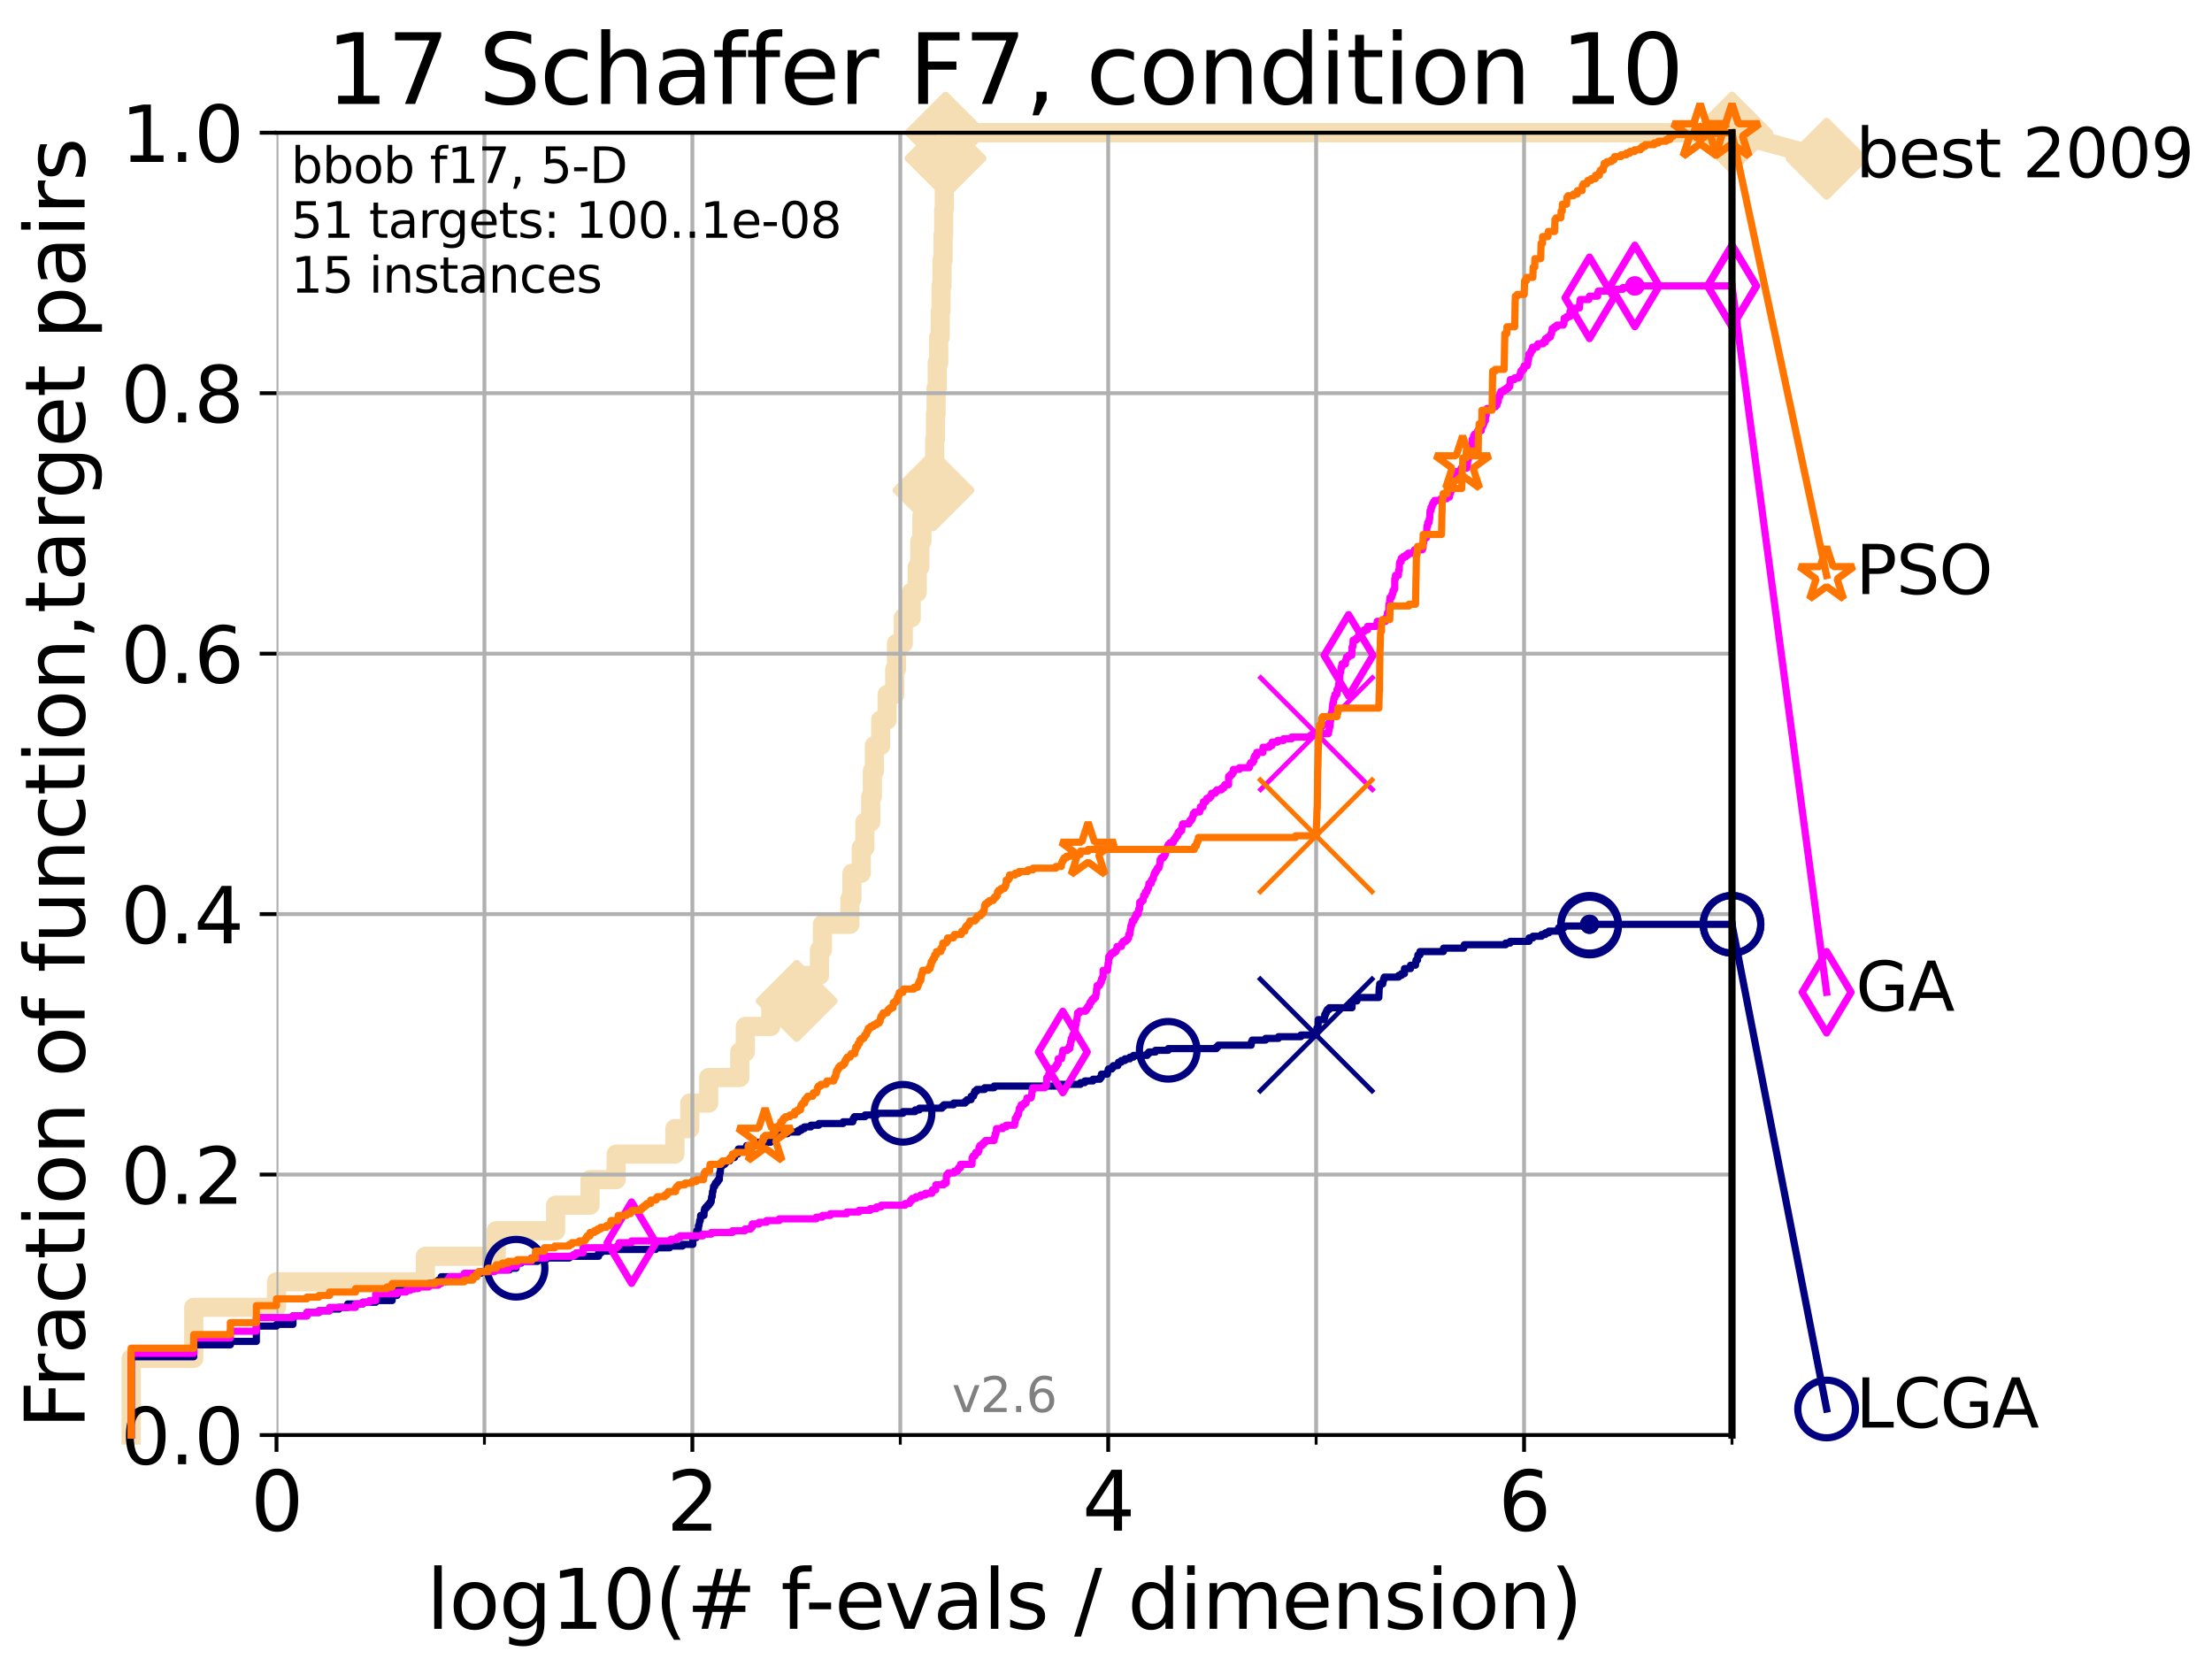 <?xml version="1.0" encoding="utf-8" standalone="no"?>
<!DOCTYPE svg PUBLIC "-//W3C//DTD SVG 1.1//EN"
  "http://www.w3.org/Graphics/SVG/1.1/DTD/svg11.dtd">
<svg xmlns:xlink="http://www.w3.org/1999/xlink" width="460.8pt" height="345.6pt" viewBox="0 0 460.8 345.6" xmlns="http://www.w3.org/2000/svg" version="1.1">
 <defs>
  <style type="text/css">*{stroke-linejoin: round; stroke-linecap: butt}</style>
 </defs>
 <g id="figure_1">
  <g id="patch_1">
   <path d="M 0 345.6 
L 460.8 345.6 
L 460.8 0 
L 0 0 
z
" style="fill: #ffffff"/>
  </g>
  <g id="axes_1">
   <g id="patch_2">
    <path d="M 57.6 298.944 
L 360.806 298.944 
L 360.806 27.648 
L 57.6 27.648 
z
" style="fill: #ffffff"/>
   </g>
   <g id="line2d_1">
    <path d="M 27.324 298.944 
L 27.324 282.985 
L 40.363 282.985 
L 40.363 272.346 
L 57.6 272.346 
L 57.6 267.027 
L 88.614 267.027 
L 88.614 261.707 
L 103.38 261.707 
L 103.38 256.388 
L 115.747 256.388 
L 115.747 251.068 
L 122.913 251.068 
L 122.913 245.749 
L 128.354 245.749 
L 128.354 240.429 
L 140.589 240.429 
L 140.589 235.11 
L 143.696 235.11 
L 143.696 229.79 
L 147.629 229.79 
L 147.629 224.471 
L 154.101 224.471 
L 154.101 219.151 
L 155.267 219.151 
L 155.267 213.832 
L 160.573 213.832 
L 160.573 208.512 
L 165.958 208.512 
L 165.958 203.192 
L 170.718 203.192 
L 170.718 197.873 
L 171.325 197.873 
L 171.325 192.553 
L 177.044 192.553 
L 177.044 187.234 
L 177.473 187.234 
L 177.473 181.914 
L 179.413 181.914 
L 179.413 176.595 
L 180.163 176.595 
L 180.163 171.275 
L 181.387 171.275 
L 181.387 165.956 
L 181.723 165.956 
L 181.723 160.636 
L 182.159 160.636 
L 182.159 155.317 
L 183.465 155.317 
L 183.465 149.997 
L 184.8 149.997 
L 184.8 144.678 
L 186.394 144.678 
L 186.394 139.358 
L 186.762 139.358 
L 186.762 134.039 
L 188.167 134.039 
L 188.167 128.719 
L 189.828 128.719 
L 189.828 123.4 
L 191.075 123.4 
L 191.075 118.08 
L 191.616 118.08 
L 191.616 112.76 
L 192.045 112.76 
L 192.045 107.441 
L 194.455 107.441 
L 194.455 102.121 
L 194.618 102.121 
L 194.618 96.802 
L 194.708 96.802 
L 194.708 91.482 
L 194.88 91.482 
L 194.88 86.163 
L 195.007 86.163 
L 195.007 80.843 
L 195.253 80.843 
L 195.253 75.524 
L 195.553 75.524 
L 195.553 70.204 
L 195.86 70.204 
L 195.86 64.885 
L 196.033 64.885 
L 196.033 59.565 
L 196.231 59.565 
L 196.231 54.246 
L 196.458 54.246 
L 196.458 48.926 
L 196.584 48.926 
L 196.584 43.607 
L 196.72 43.607 
L 196.72 38.287 
L 196.84 38.287 
L 196.84 32.968 
L 196.977 32.968 
L 196.977 27.648 
L 360.806 27.648 
" style="fill: none; stroke: #f5deb3; stroke-width: 4; stroke-linecap: square"/>
   </g>
   <g id="line2d_2">
    <defs>
     <path id="m6e01a9078a" d="M 0 7.778 
L 7.778 0 
L 0 -7.778 
L -7.778 0 
z
" style="stroke: #f5deb3; stroke-width: 1.5; stroke-linejoin: miter"/>
    </defs>
    <g>
     <use xlink:href="#m6e01a9078a" x="165.958" y="208.512" style="fill: #f5deb3; stroke: #f5deb3; stroke-width: 1.5; stroke-linejoin: miter"/>
     <use xlink:href="#m6e01a9078a" x="194.455" y="102.121" style="fill: #f5deb3; stroke: #f5deb3; stroke-width: 1.5; stroke-linejoin: miter"/>
     <use xlink:href="#m6e01a9078a" x="196.977" y="32.968" style="fill: #f5deb3; stroke: #f5deb3; stroke-width: 1.5; stroke-linejoin: miter"/>
     <use xlink:href="#m6e01a9078a" x="196.977" y="27.648" style="fill: #f5deb3; stroke: #f5deb3; stroke-width: 1.5; stroke-linejoin: miter"/>
     <use xlink:href="#m6e01a9078a" x="360.806" y="27.648" style="fill: #f5deb3; stroke: #f5deb3; stroke-width: 1.5; stroke-linejoin: miter"/>
    </g>
   </g>
   <g id="line2d_3">
    <path style="fill: none; stroke: #f5deb3; stroke-width: 4; stroke-linecap: square"/>
    <g/>
   </g>
   <g id="line2d_4">
    <path d="M 360.806 27.648 
L 380.515 33.074 
" style="fill: none; stroke: #f5deb3; stroke-width: 4; stroke-linecap: square"/>
    <g>
     <use xlink:href="#m6e01a9078a" x="360.806" y="27.648" style="fill: #f5deb3; stroke: #f5deb3; stroke-width: 1.5; stroke-linejoin: miter"/>
     <use xlink:href="#m6e01a9078a" x="380.515" y="33.074" style="fill: #f5deb3; stroke: #f5deb3; stroke-width: 1.5; stroke-linejoin: miter"/>
    </g>
   </g>
   <g id="matplotlib.axis_1">
    <g id="xtick_1">
     <g id="line2d_5">
      <path d="M 57.6 298.944 
L 57.6 27.648 
" clip-path="url(#pbb3e5b6e44)" style="fill: none; stroke: #b0b0b0; stroke-width: 0.8; stroke-linecap: square"/>
     </g>
     <g id="line2d_6">
      <defs>
       <path id="mfba5e87775" d="M 0 0 
L 0 3.5 
" style="stroke: #000000; stroke-width: 0.8"/>
      </defs>
      <g>
       <use xlink:href="#mfba5e87775" x="57.6" y="298.944" style="stroke: #000000; stroke-width: 0.8"/>
      </g>
     </g>
     <g id="text_1">
      <!-- 0 -->
      <g transform="translate(52.192 318.861)scale(0.17 -0.17)">
       <defs>
        <path id="DejaVuSans-30" d="M 2034 4250 
Q 1547 4250 1301 3770 
Q 1056 3291 1056 2328 
Q 1056 1369 1301 889 
Q 1547 409 2034 409 
Q 2525 409 2770 889 
Q 3016 1369 3016 2328 
Q 3016 3291 2770 3770 
Q 2525 4250 2034 4250 
z
M 2034 4750 
Q 2819 4750 3233 4129 
Q 3647 3509 3647 2328 
Q 3647 1150 3233 529 
Q 2819 -91 2034 -91 
Q 1250 -91 836 529 
Q 422 1150 422 2328 
Q 422 3509 836 4129 
Q 1250 4750 2034 4750 
z
" transform="scale(0.016)"/>
       </defs>
       <use xlink:href="#DejaVuSans-30"/>
      </g>
     </g>
    </g>
    <g id="xtick_2">
     <g id="line2d_7">
      <path d="M 144.23 298.944 
L 144.23 27.648 
" clip-path="url(#pbb3e5b6e44)" style="fill: none; stroke: #b0b0b0; stroke-width: 0.8; stroke-linecap: square"/>
     </g>
     <g id="line2d_8">
      <g>
       <use xlink:href="#mfba5e87775" x="144.23" y="298.944" style="stroke: #000000; stroke-width: 0.8"/>
      </g>
     </g>
     <g id="text_2">
      <!-- 2 -->
      <g transform="translate(138.822 318.861)scale(0.17 -0.17)">
       <defs>
        <path id="DejaVuSans-32" d="M 1228 531 
L 3431 531 
L 3431 0 
L 469 0 
L 469 531 
Q 828 903 1448 1529 
Q 2069 2156 2228 2338 
Q 2531 2678 2651 2914 
Q 2772 3150 2772 3378 
Q 2772 3750 2511 3984 
Q 2250 4219 1831 4219 
Q 1534 4219 1204 4116 
Q 875 4013 500 3803 
L 500 4441 
Q 881 4594 1212 4672 
Q 1544 4750 1819 4750 
Q 2544 4750 2975 4387 
Q 3406 4025 3406 3419 
Q 3406 3131 3298 2873 
Q 3191 2616 2906 2266 
Q 2828 2175 2409 1742 
Q 1991 1309 1228 531 
z
" transform="scale(0.016)"/>
       </defs>
       <use xlink:href="#DejaVuSans-32"/>
      </g>
     </g>
    </g>
    <g id="xtick_3">
     <g id="line2d_9">
      <path d="M 230.861 298.944 
L 230.861 27.648 
" clip-path="url(#pbb3e5b6e44)" style="fill: none; stroke: #b0b0b0; stroke-width: 0.8; stroke-linecap: square"/>
     </g>
     <g id="line2d_10">
      <g>
       <use xlink:href="#mfba5e87775" x="230.861" y="298.944" style="stroke: #000000; stroke-width: 0.8"/>
      </g>
     </g>
     <g id="text_3">
      <!-- 4 -->
      <g transform="translate(225.453 318.861)scale(0.17 -0.17)">
       <defs>
        <path id="DejaVuSans-34" d="M 2419 4116 
L 825 1625 
L 2419 1625 
L 2419 4116 
z
M 2253 4666 
L 3047 4666 
L 3047 1625 
L 3713 1625 
L 3713 1100 
L 3047 1100 
L 3047 0 
L 2419 0 
L 2419 1100 
L 313 1100 
L 313 1709 
L 2253 4666 
z
" transform="scale(0.016)"/>
       </defs>
       <use xlink:href="#DejaVuSans-34"/>
      </g>
     </g>
    </g>
    <g id="xtick_4">
     <g id="line2d_11">
      <path d="M 317.491 298.944 
L 317.491 27.648 
" clip-path="url(#pbb3e5b6e44)" style="fill: none; stroke: #b0b0b0; stroke-width: 0.8; stroke-linecap: square"/>
     </g>
     <g id="line2d_12">
      <g>
       <use xlink:href="#mfba5e87775" x="317.491" y="298.944" style="stroke: #000000; stroke-width: 0.8"/>
      </g>
     </g>
     <g id="text_4">
      <!-- 6 -->
      <g transform="translate(312.083 318.861)scale(0.17 -0.17)">
       <defs>
        <path id="DejaVuSans-36" d="M 2113 2584 
Q 1688 2584 1439 2293 
Q 1191 2003 1191 1497 
Q 1191 994 1439 701 
Q 1688 409 2113 409 
Q 2538 409 2786 701 
Q 3034 994 3034 1497 
Q 3034 2003 2786 2293 
Q 2538 2584 2113 2584 
z
M 3366 4563 
L 3366 3988 
Q 3128 4100 2886 4159 
Q 2644 4219 2406 4219 
Q 1781 4219 1451 3797 
Q 1122 3375 1075 2522 
Q 1259 2794 1537 2939 
Q 1816 3084 2150 3084 
Q 2853 3084 3261 2657 
Q 3669 2231 3669 1497 
Q 3669 778 3244 343 
Q 2819 -91 2113 -91 
Q 1303 -91 875 529 
Q 447 1150 447 2328 
Q 447 3434 972 4092 
Q 1497 4750 2381 4750 
Q 2619 4750 2861 4703 
Q 3103 4656 3366 4563 
z
" transform="scale(0.016)"/>
       </defs>
       <use xlink:href="#DejaVuSans-36"/>
      </g>
     </g>
    </g>
    <g id="xtick_5">
     <g id="line2d_13">
      <path d="M 100.915 298.944 
L 100.915 27.648 
" clip-path="url(#pbb3e5b6e44)" style="fill: none; stroke: #b0b0b0; stroke-width: 0.8; stroke-linecap: square"/>
     </g>
     <g id="line2d_14">
      <defs>
       <path id="m6209c735bf" d="M 0 0 
L 0 2 
" style="stroke: #000000; stroke-width: 0.6"/>
      </defs>
      <g>
       <use xlink:href="#m6209c735bf" x="100.915" y="298.944" style="stroke: #000000; stroke-width: 0.6"/>
      </g>
     </g>
    </g>
    <g id="xtick_6">
     <g id="line2d_15">
      <path d="M 187.546 298.944 
L 187.546 27.648 
" clip-path="url(#pbb3e5b6e44)" style="fill: none; stroke: #b0b0b0; stroke-width: 0.8; stroke-linecap: square"/>
     </g>
     <g id="line2d_16">
      <g>
       <use xlink:href="#m6209c735bf" x="187.546" y="298.944" style="stroke: #000000; stroke-width: 0.6"/>
      </g>
     </g>
    </g>
    <g id="xtick_7">
     <g id="line2d_17">
      <path d="M 274.176 298.944 
L 274.176 27.648 
" clip-path="url(#pbb3e5b6e44)" style="fill: none; stroke: #b0b0b0; stroke-width: 0.8; stroke-linecap: square"/>
     </g>
     <g id="line2d_18">
      <g>
       <use xlink:href="#m6209c735bf" x="274.176" y="298.944" style="stroke: #000000; stroke-width: 0.6"/>
      </g>
     </g>
    </g>
    <g id="xtick_8">
     <g id="line2d_19">
      <path d="M 360.806 298.944 
L 360.806 27.648 
" clip-path="url(#pbb3e5b6e44)" style="fill: none; stroke: #b0b0b0; stroke-width: 0.8; stroke-linecap: square"/>
     </g>
     <g id="line2d_20">
      <g>
       <use xlink:href="#m6209c735bf" x="360.806" y="298.944" style="stroke: #000000; stroke-width: 0.6"/>
      </g>
     </g>
    </g>
    <g id="text_5">
     <!-- log10(# f-evals / dimension) -->
     <g transform="translate(88.823 339.314)scale(0.17 -0.17)">
      <defs>
       <path id="DejaVuSans-6c" d="M 603 4863 
L 1178 4863 
L 1178 0 
L 603 0 
L 603 4863 
z
" transform="scale(0.016)"/>
       <path id="DejaVuSans-6f" d="M 1959 3097 
Q 1497 3097 1228 2736 
Q 959 2375 959 1747 
Q 959 1119 1226 758 
Q 1494 397 1959 397 
Q 2419 397 2687 759 
Q 2956 1122 2956 1747 
Q 2956 2369 2687 2733 
Q 2419 3097 1959 3097 
z
M 1959 3584 
Q 2709 3584 3137 3096 
Q 3566 2609 3566 1747 
Q 3566 888 3137 398 
Q 2709 -91 1959 -91 
Q 1206 -91 779 398 
Q 353 888 353 1747 
Q 353 2609 779 3096 
Q 1206 3584 1959 3584 
z
" transform="scale(0.016)"/>
       <path id="DejaVuSans-67" d="M 2906 1791 
Q 2906 2416 2648 2759 
Q 2391 3103 1925 3103 
Q 1463 3103 1205 2759 
Q 947 2416 947 1791 
Q 947 1169 1205 825 
Q 1463 481 1925 481 
Q 2391 481 2648 825 
Q 2906 1169 2906 1791 
z
M 3481 434 
Q 3481 -459 3084 -895 
Q 2688 -1331 1869 -1331 
Q 1566 -1331 1297 -1286 
Q 1028 -1241 775 -1147 
L 775 -588 
Q 1028 -725 1275 -790 
Q 1522 -856 1778 -856 
Q 2344 -856 2625 -561 
Q 2906 -266 2906 331 
L 2906 616 
Q 2728 306 2450 153 
Q 2172 0 1784 0 
Q 1141 0 747 490 
Q 353 981 353 1791 
Q 353 2603 747 3093 
Q 1141 3584 1784 3584 
Q 2172 3584 2450 3431 
Q 2728 3278 2906 2969 
L 2906 3500 
L 3481 3500 
L 3481 434 
z
" transform="scale(0.016)"/>
       <path id="DejaVuSans-31" d="M 794 531 
L 1825 531 
L 1825 4091 
L 703 3866 
L 703 4441 
L 1819 4666 
L 2450 4666 
L 2450 531 
L 3481 531 
L 3481 0 
L 794 0 
L 794 531 
z
" transform="scale(0.016)"/>
       <path id="DejaVuSans-28" d="M 1984 4856 
Q 1566 4138 1362 3434 
Q 1159 2731 1159 2009 
Q 1159 1288 1364 580 
Q 1569 -128 1984 -844 
L 1484 -844 
Q 1016 -109 783 600 
Q 550 1309 550 2009 
Q 550 2706 781 3412 
Q 1013 4119 1484 4856 
L 1984 4856 
z
" transform="scale(0.016)"/>
       <path id="DejaVuSans-23" d="M 3272 2816 
L 2363 2816 
L 2100 1772 
L 3016 1772 
L 3272 2816 
z
M 2803 4594 
L 2478 3297 
L 3391 3297 
L 3719 4594 
L 4219 4594 
L 3897 3297 
L 4872 3297 
L 4872 2816 
L 3775 2816 
L 3519 1772 
L 4513 1772 
L 4513 1294 
L 3397 1294 
L 3072 0 
L 2572 0 
L 2894 1294 
L 1978 1294 
L 1656 0 
L 1153 0 
L 1478 1294 
L 494 1294 
L 494 1772 
L 1594 1772 
L 1856 2816 
L 850 2816 
L 850 3297 
L 1978 3297 
L 2297 4594 
L 2803 4594 
z
" transform="scale(0.016)"/>
       <path id="DejaVuSans-20" transform="scale(0.016)"/>
       <path id="DejaVuSans-66" d="M 2375 4863 
L 2375 4384 
L 1825 4384 
Q 1516 4384 1395 4259 
Q 1275 4134 1275 3809 
L 1275 3500 
L 2222 3500 
L 2222 3053 
L 1275 3053 
L 1275 0 
L 697 0 
L 697 3053 
L 147 3053 
L 147 3500 
L 697 3500 
L 697 3744 
Q 697 4328 969 4595 
Q 1241 4863 1831 4863 
L 2375 4863 
z
" transform="scale(0.016)"/>
       <path id="DejaVuSans-2d" d="M 313 2009 
L 1997 2009 
L 1997 1497 
L 313 1497 
L 313 2009 
z
" transform="scale(0.016)"/>
       <path id="DejaVuSans-65" d="M 3597 1894 
L 3597 1613 
L 953 1613 
Q 991 1019 1311 708 
Q 1631 397 2203 397 
Q 2534 397 2845 478 
Q 3156 559 3463 722 
L 3463 178 
Q 3153 47 2828 -22 
Q 2503 -91 2169 -91 
Q 1331 -91 842 396 
Q 353 884 353 1716 
Q 353 2575 817 3079 
Q 1281 3584 2069 3584 
Q 2775 3584 3186 3129 
Q 3597 2675 3597 1894 
z
M 3022 2063 
Q 3016 2534 2758 2815 
Q 2500 3097 2075 3097 
Q 1594 3097 1305 2825 
Q 1016 2553 972 2059 
L 3022 2063 
z
" transform="scale(0.016)"/>
       <path id="DejaVuSans-76" d="M 191 3500 
L 800 3500 
L 1894 563 
L 2988 3500 
L 3597 3500 
L 2284 0 
L 1503 0 
L 191 3500 
z
" transform="scale(0.016)"/>
       <path id="DejaVuSans-61" d="M 2194 1759 
Q 1497 1759 1228 1600 
Q 959 1441 959 1056 
Q 959 750 1161 570 
Q 1363 391 1709 391 
Q 2188 391 2477 730 
Q 2766 1069 2766 1631 
L 2766 1759 
L 2194 1759 
z
M 3341 1997 
L 3341 0 
L 2766 0 
L 2766 531 
Q 2569 213 2275 61 
Q 1981 -91 1556 -91 
Q 1019 -91 701 211 
Q 384 513 384 1019 
Q 384 1609 779 1909 
Q 1175 2209 1959 2209 
L 2766 2209 
L 2766 2266 
Q 2766 2663 2505 2880 
Q 2244 3097 1772 3097 
Q 1472 3097 1187 3025 
Q 903 2953 641 2809 
L 641 3341 
Q 956 3463 1253 3523 
Q 1550 3584 1831 3584 
Q 2591 3584 2966 3190 
Q 3341 2797 3341 1997 
z
" transform="scale(0.016)"/>
       <path id="DejaVuSans-73" d="M 2834 3397 
L 2834 2853 
Q 2591 2978 2328 3040 
Q 2066 3103 1784 3103 
Q 1356 3103 1142 2972 
Q 928 2841 928 2578 
Q 928 2378 1081 2264 
Q 1234 2150 1697 2047 
L 1894 2003 
Q 2506 1872 2764 1633 
Q 3022 1394 3022 966 
Q 3022 478 2636 193 
Q 2250 -91 1575 -91 
Q 1294 -91 989 -36 
Q 684 19 347 128 
L 347 722 
Q 666 556 975 473 
Q 1284 391 1588 391 
Q 1994 391 2212 530 
Q 2431 669 2431 922 
Q 2431 1156 2273 1281 
Q 2116 1406 1581 1522 
L 1381 1569 
Q 847 1681 609 1914 
Q 372 2147 372 2553 
Q 372 3047 722 3315 
Q 1072 3584 1716 3584 
Q 2034 3584 2315 3537 
Q 2597 3491 2834 3397 
z
" transform="scale(0.016)"/>
       <path id="DejaVuSans-2f" d="M 1625 4666 
L 2156 4666 
L 531 -594 
L 0 -594 
L 1625 4666 
z
" transform="scale(0.016)"/>
       <path id="DejaVuSans-64" d="M 2906 2969 
L 2906 4863 
L 3481 4863 
L 3481 0 
L 2906 0 
L 2906 525 
Q 2725 213 2448 61 
Q 2172 -91 1784 -91 
Q 1150 -91 751 415 
Q 353 922 353 1747 
Q 353 2572 751 3078 
Q 1150 3584 1784 3584 
Q 2172 3584 2448 3432 
Q 2725 3281 2906 2969 
z
M 947 1747 
Q 947 1113 1208 752 
Q 1469 391 1925 391 
Q 2381 391 2643 752 
Q 2906 1113 2906 1747 
Q 2906 2381 2643 2742 
Q 2381 3103 1925 3103 
Q 1469 3103 1208 2742 
Q 947 2381 947 1747 
z
" transform="scale(0.016)"/>
       <path id="DejaVuSans-69" d="M 603 3500 
L 1178 3500 
L 1178 0 
L 603 0 
L 603 3500 
z
M 603 4863 
L 1178 4863 
L 1178 4134 
L 603 4134 
L 603 4863 
z
" transform="scale(0.016)"/>
       <path id="DejaVuSans-6d" d="M 3328 2828 
Q 3544 3216 3844 3400 
Q 4144 3584 4550 3584 
Q 5097 3584 5394 3201 
Q 5691 2819 5691 2113 
L 5691 0 
L 5113 0 
L 5113 2094 
Q 5113 2597 4934 2840 
Q 4756 3084 4391 3084 
Q 3944 3084 3684 2787 
Q 3425 2491 3425 1978 
L 3425 0 
L 2847 0 
L 2847 2094 
Q 2847 2600 2669 2842 
Q 2491 3084 2119 3084 
Q 1678 3084 1418 2786 
Q 1159 2488 1159 1978 
L 1159 0 
L 581 0 
L 581 3500 
L 1159 3500 
L 1159 2956 
Q 1356 3278 1631 3431 
Q 1906 3584 2284 3584 
Q 2666 3584 2933 3390 
Q 3200 3197 3328 2828 
z
" transform="scale(0.016)"/>
       <path id="DejaVuSans-6e" d="M 3513 2113 
L 3513 0 
L 2938 0 
L 2938 2094 
Q 2938 2591 2744 2837 
Q 2550 3084 2163 3084 
Q 1697 3084 1428 2787 
Q 1159 2491 1159 1978 
L 1159 0 
L 581 0 
L 581 3500 
L 1159 3500 
L 1159 2956 
Q 1366 3272 1645 3428 
Q 1925 3584 2291 3584 
Q 2894 3584 3203 3211 
Q 3513 2838 3513 2113 
z
" transform="scale(0.016)"/>
       <path id="DejaVuSans-29" d="M 513 4856 
L 1013 4856 
Q 1481 4119 1714 3412 
Q 1947 2706 1947 2009 
Q 1947 1309 1714 600 
Q 1481 -109 1013 -844 
L 513 -844 
Q 928 -128 1133 580 
Q 1338 1288 1338 2009 
Q 1338 2731 1133 3434 
Q 928 4138 513 4856 
z
" transform="scale(0.016)"/>
      </defs>
      <use xlink:href="#DejaVuSans-6c"/>
      <use xlink:href="#DejaVuSans-6f" x="27.783"/>
      <use xlink:href="#DejaVuSans-67" x="88.965"/>
      <use xlink:href="#DejaVuSans-31" x="152.441"/>
      <use xlink:href="#DejaVuSans-30" x="216.064"/>
      <use xlink:href="#DejaVuSans-28" x="279.688"/>
      <use xlink:href="#DejaVuSans-23" x="318.701"/>
      <use xlink:href="#DejaVuSans-20" x="402.49"/>
      <use xlink:href="#DejaVuSans-66" x="434.277"/>
      <use xlink:href="#DejaVuSans-2d" x="463.982"/>
      <use xlink:href="#DejaVuSans-65" x="500.066"/>
      <use xlink:href="#DejaVuSans-76" x="561.59"/>
      <use xlink:href="#DejaVuSans-61" x="620.77"/>
      <use xlink:href="#DejaVuSans-6c" x="682.049"/>
      <use xlink:href="#DejaVuSans-73" x="709.832"/>
      <use xlink:href="#DejaVuSans-20" x="761.932"/>
      <use xlink:href="#DejaVuSans-2f" x="793.719"/>
      <use xlink:href="#DejaVuSans-20" x="827.41"/>
      <use xlink:href="#DejaVuSans-64" x="859.197"/>
      <use xlink:href="#DejaVuSans-69" x="922.674"/>
      <use xlink:href="#DejaVuSans-6d" x="950.457"/>
      <use xlink:href="#DejaVuSans-65" x="1047.869"/>
      <use xlink:href="#DejaVuSans-6e" x="1109.393"/>
      <use xlink:href="#DejaVuSans-73" x="1172.771"/>
      <use xlink:href="#DejaVuSans-69" x="1224.871"/>
      <use xlink:href="#DejaVuSans-6f" x="1252.654"/>
      <use xlink:href="#DejaVuSans-6e" x="1313.836"/>
      <use xlink:href="#DejaVuSans-29" x="1377.215"/>
     </g>
    </g>
   </g>
   <g id="matplotlib.axis_2">
    <g id="ytick_1">
     <g id="line2d_21">
      <path d="M 57.6 298.944 
L 360.806 298.944 
" clip-path="url(#pbb3e5b6e44)" style="fill: none; stroke: #b0b0b0; stroke-width: 0.8; stroke-linecap: square"/>
     </g>
     <g id="line2d_22">
      <defs>
       <path id="m5be4b0fa91" d="M 0 0 
L -3.5 0 
" style="stroke: #000000; stroke-width: 0.8"/>
      </defs>
      <g>
       <use xlink:href="#m5be4b0fa91" x="57.6" y="298.944" style="stroke: #000000; stroke-width: 0.8"/>
      </g>
     </g>
     <g id="text_6">
      <!-- 0.0 -->
      <g transform="translate(25.155 305.023)scale(0.16 -0.16)">
       <defs>
        <path id="DejaVuSans-2e" d="M 684 794 
L 1344 794 
L 1344 0 
L 684 0 
L 684 794 
z
" transform="scale(0.016)"/>
       </defs>
       <use xlink:href="#DejaVuSans-30"/>
       <use xlink:href="#DejaVuSans-2e" x="63.623"/>
       <use xlink:href="#DejaVuSans-30" x="95.41"/>
      </g>
     </g>
    </g>
    <g id="ytick_2">
     <g id="line2d_23">
      <path d="M 57.6 244.685 
L 360.806 244.685 
" clip-path="url(#pbb3e5b6e44)" style="fill: none; stroke: #b0b0b0; stroke-width: 0.8; stroke-linecap: square"/>
     </g>
     <g id="line2d_24">
      <g>
       <use xlink:href="#m5be4b0fa91" x="57.6" y="244.685" style="stroke: #000000; stroke-width: 0.8"/>
      </g>
     </g>
     <g id="text_7">
      <!-- 0.2 -->
      <g transform="translate(25.155 250.764)scale(0.16 -0.16)">
       <use xlink:href="#DejaVuSans-30"/>
       <use xlink:href="#DejaVuSans-2e" x="63.623"/>
       <use xlink:href="#DejaVuSans-32" x="95.41"/>
      </g>
     </g>
    </g>
    <g id="ytick_3">
     <g id="line2d_25">
      <path d="M 57.6 190.426 
L 360.806 190.426 
" clip-path="url(#pbb3e5b6e44)" style="fill: none; stroke: #b0b0b0; stroke-width: 0.8; stroke-linecap: square"/>
     </g>
     <g id="line2d_26">
      <g>
       <use xlink:href="#m5be4b0fa91" x="57.6" y="190.426" style="stroke: #000000; stroke-width: 0.8"/>
      </g>
     </g>
     <g id="text_8">
      <!-- 0.4 -->
      <g transform="translate(25.155 196.504)scale(0.16 -0.16)">
       <use xlink:href="#DejaVuSans-30"/>
       <use xlink:href="#DejaVuSans-2e" x="63.623"/>
       <use xlink:href="#DejaVuSans-34" x="95.41"/>
      </g>
     </g>
    </g>
    <g id="ytick_4">
     <g id="line2d_27">
      <path d="M 57.6 136.166 
L 360.806 136.166 
" clip-path="url(#pbb3e5b6e44)" style="fill: none; stroke: #b0b0b0; stroke-width: 0.8; stroke-linecap: square"/>
     </g>
     <g id="line2d_28">
      <g>
       <use xlink:href="#m5be4b0fa91" x="57.6" y="136.166" style="stroke: #000000; stroke-width: 0.8"/>
      </g>
     </g>
     <g id="text_9">
      <!-- 0.6 -->
      <g transform="translate(25.155 142.245)scale(0.16 -0.16)">
       <use xlink:href="#DejaVuSans-30"/>
       <use xlink:href="#DejaVuSans-2e" x="63.623"/>
       <use xlink:href="#DejaVuSans-36" x="95.41"/>
      </g>
     </g>
    </g>
    <g id="ytick_5">
     <g id="line2d_29">
      <path d="M 57.6 81.907 
L 360.806 81.907 
" clip-path="url(#pbb3e5b6e44)" style="fill: none; stroke: #b0b0b0; stroke-width: 0.8; stroke-linecap: square"/>
     </g>
     <g id="line2d_30">
      <g>
       <use xlink:href="#m5be4b0fa91" x="57.6" y="81.907" style="stroke: #000000; stroke-width: 0.8"/>
      </g>
     </g>
     <g id="text_10">
      <!-- 0.8 -->
      <g transform="translate(25.155 87.986)scale(0.16 -0.16)">
       <defs>
        <path id="DejaVuSans-38" d="M 2034 2216 
Q 1584 2216 1326 1975 
Q 1069 1734 1069 1313 
Q 1069 891 1326 650 
Q 1584 409 2034 409 
Q 2484 409 2743 651 
Q 3003 894 3003 1313 
Q 3003 1734 2745 1975 
Q 2488 2216 2034 2216 
z
M 1403 2484 
Q 997 2584 770 2862 
Q 544 3141 544 3541 
Q 544 4100 942 4425 
Q 1341 4750 2034 4750 
Q 2731 4750 3128 4425 
Q 3525 4100 3525 3541 
Q 3525 3141 3298 2862 
Q 3072 2584 2669 2484 
Q 3125 2378 3379 2068 
Q 3634 1759 3634 1313 
Q 3634 634 3220 271 
Q 2806 -91 2034 -91 
Q 1263 -91 848 271 
Q 434 634 434 1313 
Q 434 1759 690 2068 
Q 947 2378 1403 2484 
z
M 1172 3481 
Q 1172 3119 1398 2916 
Q 1625 2713 2034 2713 
Q 2441 2713 2670 2916 
Q 2900 3119 2900 3481 
Q 2900 3844 2670 4047 
Q 2441 4250 2034 4250 
Q 1625 4250 1398 4047 
Q 1172 3844 1172 3481 
z
" transform="scale(0.016)"/>
       </defs>
       <use xlink:href="#DejaVuSans-30"/>
       <use xlink:href="#DejaVuSans-2e" x="63.623"/>
       <use xlink:href="#DejaVuSans-38" x="95.41"/>
      </g>
     </g>
    </g>
    <g id="ytick_6">
     <g id="line2d_31">
      <path d="M 57.6 27.648 
L 360.806 27.648 
" clip-path="url(#pbb3e5b6e44)" style="fill: none; stroke: #b0b0b0; stroke-width: 0.8; stroke-linecap: square"/>
     </g>
     <g id="line2d_32">
      <g>
       <use xlink:href="#m5be4b0fa91" x="57.6" y="27.648" style="stroke: #000000; stroke-width: 0.8"/>
      </g>
     </g>
     <g id="text_11">
      <!-- 1.0 -->
      <g transform="translate(25.155 33.727)scale(0.16 -0.16)">
       <use xlink:href="#DejaVuSans-31"/>
       <use xlink:href="#DejaVuSans-2e" x="63.623"/>
       <use xlink:href="#DejaVuSans-30" x="95.41"/>
      </g>
     </g>
    </g>
    <g id="text_12">
     <!-- Fraction of function,target pairs -->
     <g transform="translate(17.62 297.681)rotate(-90)scale(0.17 -0.17)">
      <defs>
       <path id="DejaVuSans-46" d="M 628 4666 
L 3309 4666 
L 3309 4134 
L 1259 4134 
L 1259 2759 
L 3109 2759 
L 3109 2228 
L 1259 2228 
L 1259 0 
L 628 0 
L 628 4666 
z
" transform="scale(0.016)"/>
       <path id="DejaVuSans-72" d="M 2631 2963 
Q 2534 3019 2420 3045 
Q 2306 3072 2169 3072 
Q 1681 3072 1420 2755 
Q 1159 2438 1159 1844 
L 1159 0 
L 581 0 
L 581 3500 
L 1159 3500 
L 1159 2956 
Q 1341 3275 1631 3429 
Q 1922 3584 2338 3584 
Q 2397 3584 2469 3576 
Q 2541 3569 2628 3553 
L 2631 2963 
z
" transform="scale(0.016)"/>
       <path id="DejaVuSans-63" d="M 3122 3366 
L 3122 2828 
Q 2878 2963 2633 3030 
Q 2388 3097 2138 3097 
Q 1578 3097 1268 2742 
Q 959 2388 959 1747 
Q 959 1106 1268 751 
Q 1578 397 2138 397 
Q 2388 397 2633 464 
Q 2878 531 3122 666 
L 3122 134 
Q 2881 22 2623 -34 
Q 2366 -91 2075 -91 
Q 1284 -91 818 406 
Q 353 903 353 1747 
Q 353 2603 823 3093 
Q 1294 3584 2113 3584 
Q 2378 3584 2631 3529 
Q 2884 3475 3122 3366 
z
" transform="scale(0.016)"/>
       <path id="DejaVuSans-74" d="M 1172 4494 
L 1172 3500 
L 2356 3500 
L 2356 3053 
L 1172 3053 
L 1172 1153 
Q 1172 725 1289 603 
Q 1406 481 1766 481 
L 2356 481 
L 2356 0 
L 1766 0 
Q 1100 0 847 248 
Q 594 497 594 1153 
L 594 3053 
L 172 3053 
L 172 3500 
L 594 3500 
L 594 4494 
L 1172 4494 
z
" transform="scale(0.016)"/>
       <path id="DejaVuSans-75" d="M 544 1381 
L 544 3500 
L 1119 3500 
L 1119 1403 
Q 1119 906 1312 657 
Q 1506 409 1894 409 
Q 2359 409 2629 706 
Q 2900 1003 2900 1516 
L 2900 3500 
L 3475 3500 
L 3475 0 
L 2900 0 
L 2900 538 
Q 2691 219 2414 64 
Q 2138 -91 1772 -91 
Q 1169 -91 856 284 
Q 544 659 544 1381 
z
M 1991 3584 
L 1991 3584 
z
" transform="scale(0.016)"/>
       <path id="DejaVuSans-2c" d="M 750 794 
L 1409 794 
L 1409 256 
L 897 -744 
L 494 -744 
L 750 256 
L 750 794 
z
" transform="scale(0.016)"/>
       <path id="DejaVuSans-70" d="M 1159 525 
L 1159 -1331 
L 581 -1331 
L 581 3500 
L 1159 3500 
L 1159 2969 
Q 1341 3281 1617 3432 
Q 1894 3584 2278 3584 
Q 2916 3584 3314 3078 
Q 3713 2572 3713 1747 
Q 3713 922 3314 415 
Q 2916 -91 2278 -91 
Q 1894 -91 1617 61 
Q 1341 213 1159 525 
z
M 3116 1747 
Q 3116 2381 2855 2742 
Q 2594 3103 2138 3103 
Q 1681 3103 1420 2742 
Q 1159 2381 1159 1747 
Q 1159 1113 1420 752 
Q 1681 391 2138 391 
Q 2594 391 2855 752 
Q 3116 1113 3116 1747 
z
" transform="scale(0.016)"/>
      </defs>
      <use xlink:href="#DejaVuSans-46"/>
      <use xlink:href="#DejaVuSans-72" x="50.27"/>
      <use xlink:href="#DejaVuSans-61" x="91.383"/>
      <use xlink:href="#DejaVuSans-63" x="152.662"/>
      <use xlink:href="#DejaVuSans-74" x="207.643"/>
      <use xlink:href="#DejaVuSans-69" x="246.852"/>
      <use xlink:href="#DejaVuSans-6f" x="274.635"/>
      <use xlink:href="#DejaVuSans-6e" x="335.816"/>
      <use xlink:href="#DejaVuSans-20" x="399.195"/>
      <use xlink:href="#DejaVuSans-6f" x="430.982"/>
      <use xlink:href="#DejaVuSans-66" x="492.164"/>
      <use xlink:href="#DejaVuSans-20" x="527.369"/>
      <use xlink:href="#DejaVuSans-66" x="559.156"/>
      <use xlink:href="#DejaVuSans-75" x="594.361"/>
      <use xlink:href="#DejaVuSans-6e" x="657.74"/>
      <use xlink:href="#DejaVuSans-63" x="721.119"/>
      <use xlink:href="#DejaVuSans-74" x="776.1"/>
      <use xlink:href="#DejaVuSans-69" x="815.309"/>
      <use xlink:href="#DejaVuSans-6f" x="843.092"/>
      <use xlink:href="#DejaVuSans-6e" x="904.273"/>
      <use xlink:href="#DejaVuSans-2c" x="967.652"/>
      <use xlink:href="#DejaVuSans-74" x="999.439"/>
      <use xlink:href="#DejaVuSans-61" x="1038.648"/>
      <use xlink:href="#DejaVuSans-72" x="1099.928"/>
      <use xlink:href="#DejaVuSans-67" x="1139.291"/>
      <use xlink:href="#DejaVuSans-65" x="1202.768"/>
      <use xlink:href="#DejaVuSans-74" x="1264.291"/>
      <use xlink:href="#DejaVuSans-20" x="1303.5"/>
      <use xlink:href="#DejaVuSans-70" x="1335.287"/>
      <use xlink:href="#DejaVuSans-61" x="1398.764"/>
      <use xlink:href="#DejaVuSans-69" x="1460.043"/>
      <use xlink:href="#DejaVuSans-72" x="1487.826"/>
      <use xlink:href="#DejaVuSans-73" x="1528.939"/>
     </g>
    </g>
   </g>
   <g id="line2d_33">
    <defs>
     <path id="m263b20e359" d="M 0 1.5 
C 0.398 1.5 0.779 1.342 1.061 1.061 
C 1.342 0.779 1.5 0.398 1.5 0 
C 1.5 -0.398 1.342 -0.779 1.061 -1.061 
C 0.779 -1.342 0.398 -1.5 0 -1.5 
C -0.398 -1.5 -0.779 -1.342 -1.061 -1.061 
C -1.342 -0.779 -1.5 -0.398 -1.5 0 
C -1.5 0.398 -1.342 0.779 -1.061 1.061 
C -0.779 1.342 -0.398 1.5 0 1.5 
z
" style="stroke: #f5deb3"/>
    </defs>
    <g>
     <use xlink:href="#m263b20e359" x="196.977" y="27.648" style="fill: #f5deb3; stroke: #f5deb3"/>
     <use xlink:href="#m263b20e359" x="196.977" y="27.648" style="fill: #f5deb3; stroke: #f5deb3"/>
    </g>
   </g>
   <g id="line2d_34">
    <defs>
     <path id="me89ddb1e0b" d="M 0 1.5 
C 0.398 1.5 0.779 1.342 1.061 1.061 
C 1.342 0.779 1.5 0.398 1.5 0 
C 1.5 -0.398 1.342 -0.779 1.061 -1.061 
C 0.779 -1.342 0.398 -1.5 0 -1.5 
C -0.398 -1.5 -0.779 -1.342 -1.061 -1.061 
C -1.342 -0.779 -1.5 -0.398 -1.5 0 
C -1.5 0.398 -1.342 0.779 -1.061 1.061 
C -0.779 1.342 -0.398 1.5 0 1.5 
z
" style="stroke: #000080"/>
    </defs>
    <g>
     <use xlink:href="#me89ddb1e0b" x="331.14" y="192.553" style="fill: #000080; stroke: #000080"/>
     <use xlink:href="#me89ddb1e0b" x="331.14" y="192.553" style="fill: #000080; stroke: #000080"/>
    </g>
   </g>
   <g id="line2d_35">
    <path d="M 27.324 298.944 
L 27.324 282.631 
L 40.363 282.631 
L 40.363 280.148 
L 47.991 280.148 
L 47.991 279.439 
L 53.402 279.439 
L 53.402 276.247 
L 57.6 276.247 
L 57.6 275.893 
L 61.03 275.893 
L 61.03 274.12 
L 63.93 274.12 
L 63.93 273.41 
L 66.441 273.41 
L 66.441 273.056 
L 68.657 273.056 
L 68.657 272.701 
L 70.639 272.701 
L 70.639 272.346 
L 72.432 272.346 
L 72.432 271.637 
L 75.575 271.637 
L 75.575 271.282 
L 78.267 271.282 
L 78.267 270.928 
L 81.696 270.928 
L 81.696 269.864 
L 82.713 269.864 
L 82.713 268.8 
L 83.678 268.8 
L 83.678 268.445 
L 86.307 268.445 
L 86.307 267.736 
L 89.324 267.736 
L 89.324 267.381 
L 91.306 267.381 
L 91.306 266.672 
L 91.923 266.672 
L 91.923 265.963 
L 96.718 265.963 
L 96.718 265.608 
L 98.078 265.608 
L 98.078 265.254 
L 100.147 265.254 
L 100.147 264.899 
L 101.653 264.899 
L 101.653 264.544 
L 106.138 264.544 
L 106.138 264.19 
L 107.512 264.19 
L 107.512 263.126 
L 108.543 263.126 
L 108.543 262.771 
L 111.972 262.771 
L 111.972 262.417 
L 113.765 262.417 
L 113.765 262.062 
L 118.598 262.062 
L 118.598 261.707 
L 124.695 261.707 
L 124.695 260.998 
L 125.219 260.998 
L 125.219 260.643 
L 127.911 260.643 
L 127.911 260.289 
L 136.584 260.289 
L 136.584 259.934 
L 139.508 259.934 
L 139.508 259.579 
L 142.165 259.579 
L 142.165 259.225 
L 144.343 259.225 
L 144.343 257.806 
L 145.076 257.806 
L 145.148 256.388 
L 145.468 256.388 
L 145.503 255.324 
L 145.608 255.324 
L 145.713 254.615 
L 145.748 254.615 
L 145.748 254.26 
L 145.886 254.26 
L 145.955 253.196 
L 146.662 253.196 
L 146.695 252.132 
L 146.794 252.132 
L 146.794 251.778 
L 147.055 251.778 
L 147.055 251.423 
L 147.376 251.423 
L 147.376 251.068 
L 147.691 251.068 
L 147.691 250.714 
L 147.971 250.714 
L 147.971 250.359 
L 148.155 250.359 
L 148.247 249.295 
L 148.368 249.295 
L 148.428 248.231 
L 148.518 248.231 
L 148.608 247.522 
L 148.638 247.522 
L 148.638 247.167 
L 148.874 247.167 
L 148.874 246.813 
L 149.021 246.813 
L 149.021 246.458 
L 149.339 246.458 
L 149.339 246.103 
L 149.595 246.103 
L 149.595 245.749 
L 149.848 245.749 
L 149.931 244.33 
L 150.042 244.33 
L 150.152 242.912 
L 150.452 242.912 
L 150.452 242.557 
L 150.959 242.557 
L 150.959 242.202 
L 151.272 242.202 
L 151.272 241.848 
L 152.008 241.848 
L 152.008 241.493 
L 152.206 241.493 
L 152.206 241.138 
L 153.001 241.138 
L 153.001 240.784 
L 153.119 240.784 
L 153.119 240.429 
L 153.696 240.429 
L 153.696 239.72 
L 153.81 239.72 
L 153.81 239.365 
L 155.413 239.365 
L 155.413 239.011 
L 155.537 239.011 
L 155.537 238.656 
L 157.288 238.656 
L 157.288 238.301 
L 157.697 238.301 
L 157.697 237.947 
L 160.542 237.947 
L 160.542 237.592 
L 160.918 237.592 
L 160.918 237.237 
L 161.572 237.237 
L 161.572 236.883 
L 162.089 236.883 
L 162.089 236.528 
L 162.915 236.528 
L 162.915 236.174 
L 164.051 236.174 
L 164.051 235.819 
L 166.322 235.819 
L 166.322 235.464 
L 166.917 235.464 
L 166.917 235.11 
L 167.548 235.11 
L 167.548 234.755 
L 168.923 234.755 
L 168.923 234.4 
L 170.589 234.4 
L 170.589 234.046 
L 175.631 234.046 
L 175.631 233.691 
L 177.652 233.691 
L 177.747 232.982 
L 177.98 232.982 
L 177.98 232.627 
L 180.196 232.627 
L 180.196 232.273 
L 182.673 232.273 
L 182.673 231.918 
L 188.116 231.918 
L 188.116 231.563 
L 190.656 231.563 
L 190.656 231.209 
L 191.519 231.209 
L 191.519 230.854 
L 196.224 230.854 
L 196.224 230.499 
L 196.621 230.499 
L 196.621 230.145 
L 198.659 230.145 
L 198.659 229.79 
L 201.044 229.79 
L 201.044 229.435 
L 201.442 229.435 
L 201.442 229.081 
L 202.295 229.081 
L 202.304 228.372 
L 202.794 228.372 
L 202.794 228.017 
L 202.924 228.017 
L 202.924 227.662 
L 203.064 227.662 
L 203.064 227.308 
L 203.485 227.308 
L 203.485 226.953 
L 205.118 226.953 
L 205.118 226.598 
L 207.084 226.598 
L 207.084 226.244 
L 220.172 226.244 
L 220.172 225.889 
L 225.078 225.889 
L 225.078 225.534 
L 225.991 225.534 
L 225.991 225.18 
L 227.68 225.18 
L 227.68 224.825 
L 229.133 224.825 
L 229.133 224.471 
L 229.426 224.471 
L 229.445 223.761 
L 230.69 223.761 
L 230.79 223.052 
L 230.883 223.052 
L 230.883 222.697 
L 231.605 222.697 
L 231.605 222.343 
L 231.92 222.343 
L 231.92 221.988 
L 232.872 221.988 
L 232.872 221.634 
L 232.998 221.634 
L 232.998 221.279 
L 233.591 221.279 
L 233.591 220.924 
L 234.357 220.924 
L 234.357 220.57 
L 235.376 220.57 
L 235.376 220.215 
L 236.112 220.215 
L 236.112 219.86 
L 238.974 219.86 
L 238.974 219.506 
L 239.323 219.506 
L 239.323 219.151 
L 240.704 219.151 
L 240.704 218.796 
L 243.363 218.796 
L 243.363 218.442 
L 253.406 218.442 
L 253.406 218.087 
L 253.756 218.087 
L 253.756 217.733 
L 260.653 217.733 
L 260.693 217.023 
L 260.855 217.023 
L 260.855 216.669 
L 263.648 216.669 
L 263.648 216.314 
L 266.331 216.314 
L 266.331 215.959 
L 271.004 215.959 
L 271.004 215.605 
L 274.201 215.605 
L 274.303 214.541 
L 274.321 214.541 
L 274.321 214.186 
L 274.566 214.186 
L 274.61 212.413 
L 275.818 212.413 
L 275.818 212.058 
L 275.954 212.058 
L 275.963 211.349 
L 276.161 211.349 
L 276.161 210.994 
L 276.315 210.994 
L 276.315 210.64 
L 276.512 210.64 
L 276.512 210.285 
L 276.916 210.285 
L 276.916 209.931 
L 281.643 209.931 
L 281.71 208.512 
L 282.678 208.512 
L 282.678 207.803 
L 287.231 207.803 
L 287.326 205.675 
L 287.411 205.675 
L 287.411 204.966 
L 288.054 204.966 
L 288.13 204.256 
L 288.234 204.256 
L 288.234 203.902 
L 288.374 203.902 
L 288.374 203.547 
L 291.357 203.547 
L 291.357 203.192 
L 291.943 203.192 
L 291.943 202.838 
L 292.573 202.838 
L 292.573 201.774 
L 293.844 201.774 
L 293.844 201.065 
L 294.876 201.065 
L 294.98 200.001 
L 295.298 200.001 
L 295.365 198.937 
L 295.801 198.937 
L 295.801 198.228 
L 300.686 198.228 
L 300.717 197.518 
L 304.943 197.518 
L 305.033 196.809 
L 313.659 196.809 
L 313.659 196.454 
L 314.591 196.454 
L 314.591 196.1 
L 318.536 196.1 
L 318.536 195.39 
L 319.322 195.39 
L 319.322 195.036 
L 321.127 195.036 
L 321.127 194.681 
L 321.927 194.681 
L 321.927 194.327 
L 322.652 194.327 
L 322.652 193.972 
L 324.686 193.972 
L 324.686 193.263 
L 325.822 193.263 
L 325.822 192.908 
L 331.14 192.908 
L 331.14 192.553 
L 360.806 192.553 
L 360.806 192.553 
" style="fill: none; stroke: #000080; stroke-width: 1.5; stroke-linecap: square"/>
   </g>
   <g id="line2d_36">
    <defs>
     <path id="m2490f7e473" d="M 0 6 
C 1.591 6 3.117 5.368 4.243 4.243 
C 5.368 3.117 6 1.591 6 0 
C 6 -1.591 5.368 -3.117 4.243 -4.243 
C 3.117 -5.368 1.591 -6 0 -6 
C -1.591 -6 -3.117 -5.368 -4.243 -4.243 
C -5.368 -3.117 -6 -1.591 -6 0 
C -6 1.591 -5.368 3.117 -4.243 4.243 
C -3.117 5.368 -1.591 6 0 6 
z
" style="stroke: #000080; stroke-width: 1.5"/>
    </defs>
    <g>
     <use xlink:href="#m2490f7e473" x="107.512" y="264.19" style="fill-opacity: 0; stroke: #000080; stroke-width: 1.5"/>
     <use xlink:href="#m2490f7e473" x="188.116" y="231.918" style="fill-opacity: 0; stroke: #000080; stroke-width: 1.5"/>
     <use xlink:href="#m2490f7e473" x="243.363" y="218.796" style="fill-opacity: 0; stroke: #000080; stroke-width: 1.5"/>
     <use xlink:href="#m2490f7e473" x="331.14" y="192.908" style="fill-opacity: 0; stroke: #000080; stroke-width: 1.5"/>
     <use xlink:href="#m2490f7e473" x="331.14" y="192.553" style="fill-opacity: 0; stroke: #000080; stroke-width: 1.5"/>
     <use xlink:href="#m2490f7e473" x="360.806" y="192.553" style="fill-opacity: 0; stroke: #000080; stroke-width: 1.5"/>
    </g>
   </g>
   <g id="line2d_37">
    <path style="fill: none; stroke: #000080; stroke-width: 1.5; stroke-linecap: square"/>
    <g/>
   </g>
   <g id="line2d_38">
    <path d="M 274.176 215.605 
" clip-path="url(#pbb3e5b6e44)" style="fill: none; stroke: #000080; stroke-width: 1.5; stroke-linecap: square"/>
    <defs>
     <path id="m70be5b8d46" d="M -12 12 
L 12 -12 
M -12 -12 
L 12 12 
" style="stroke: #000080"/>
    </defs>
    <g clip-path="url(#pbb3e5b6e44)">
     <use xlink:href="#m70be5b8d46" x="274.176" y="215.605" style="fill: #000080; stroke: #000080"/>
    </g>
   </g>
   <g id="line2d_39">
    <defs>
     <path id="m67b7b1d2fd" d="M 0 1.5 
C 0.398 1.5 0.779 1.342 1.061 1.061 
C 1.342 0.779 1.5 0.398 1.5 0 
C 1.5 -0.398 1.342 -0.779 1.061 -1.061 
C 0.779 -1.342 0.398 -1.5 0 -1.5 
C -0.398 -1.5 -0.779 -1.342 -1.061 -1.061 
C -1.342 -0.779 -1.5 -0.398 -1.5 0 
C -1.5 0.398 -1.342 0.779 -1.061 1.061 
C -0.779 1.342 -0.398 1.5 0 1.5 
z
" style="stroke: #ff00ff"/>
    </defs>
    <g>
     <use xlink:href="#m67b7b1d2fd" x="340.569" y="59.565" style="fill: #ff00ff; stroke: #ff00ff"/>
     <use xlink:href="#m67b7b1d2fd" x="340.569" y="59.565" style="fill: #ff00ff; stroke: #ff00ff"/>
    </g>
   </g>
   <g id="line2d_40">
    <path d="M 27.324 298.944 
L 27.324 281.922 
L 40.363 281.922 
L 40.363 278.73 
L 47.991 278.73 
L 47.991 277.311 
L 53.402 277.311 
L 53.402 274.474 
L 61.03 274.474 
L 61.03 274.12 
L 63.93 274.12 
L 63.93 273.41 
L 66.441 273.41 
L 66.441 273.056 
L 68.657 273.056 
L 68.657 272.346 
L 74.069 272.346 
L 74.069 271.637 
L 75.575 271.637 
L 75.575 271.282 
L 76.969 271.282 
L 76.969 270.928 
L 78.267 270.928 
L 78.267 269.509 
L 82.713 269.509 
L 82.713 269.155 
L 84.596 269.155 
L 84.596 268.8 
L 85.471 268.8 
L 85.471 268.445 
L 87.108 268.445 
L 87.108 268.091 
L 89.324 268.091 
L 89.324 267.736 
L 91.306 267.736 
L 91.306 267.381 
L 91.923 267.381 
L 91.923 267.027 
L 93.099 267.027 
L 93.099 266.672 
L 93.66 266.672 
L 93.66 265.963 
L 96.718 265.963 
L 96.718 265.254 
L 99.751 265.254 
L 99.751 264.899 
L 103.047 264.899 
L 103.047 264.544 
L 105.851 264.544 
L 105.851 263.835 
L 107.512 263.835 
L 107.512 263.48 
L 107.775 263.48 
L 107.775 263.126 
L 108.29 263.126 
L 108.29 262.771 
L 110.675 262.771 
L 110.675 262.062 
L 113.765 262.062 
L 113.765 261.707 
L 119.46 261.707 
L 119.46 261.353 
L 120.013 261.353 
L 120.013 260.998 
L 121.456 260.998 
L 121.456 259.934 
L 128.528 259.934 
L 128.528 259.579 
L 128.872 259.579 
L 128.957 258.87 
L 131.564 258.87 
L 131.564 258.516 
L 139.748 258.516 
L 139.748 258.161 
L 140.995 258.161 
L 140.995 257.806 
L 141.654 257.806 
L 141.654 257.452 
L 146.429 257.452 
L 146.429 257.097 
L 148.186 257.097 
L 148.186 256.742 
L 152.596 256.742 
L 152.596 256.388 
L 155.183 256.388 
L 155.183 256.033 
L 156.364 256.033 
L 156.364 255.678 
L 156.697 255.678 
L 156.697 254.969 
L 158.152 254.969 
L 158.152 254.615 
L 159.701 254.615 
L 159.701 254.26 
L 162.335 254.26 
L 162.335 253.905 
L 170.053 253.905 
L 170.053 253.551 
L 171.325 253.551 
L 171.325 253.196 
L 172.971 253.196 
L 172.971 252.841 
L 176.408 252.841 
L 176.408 252.487 
L 178.955 252.487 
L 178.955 252.132 
L 181.293 252.132 
L 181.293 251.778 
L 182.59 251.778 
L 182.59 251.423 
L 183.568 251.423 
L 183.568 251.068 
L 188.535 251.068 
L 188.535 250.714 
L 189.465 250.714 
L 189.465 250.359 
L 189.694 250.359 
L 189.694 250.004 
L 190.04 250.004 
L 190.04 249.65 
L 190.827 249.65 
L 190.827 249.295 
L 191.794 249.295 
L 191.794 248.94 
L 192.768 248.94 
L 192.768 248.586 
L 194.126 248.586 
L 194.208 247.877 
L 194.926 247.877 
L 194.954 246.813 
L 196.577 246.813 
L 196.577 246.458 
L 197.105 246.458 
L 197.138 245.039 
L 197.226 245.039 
L 197.226 244.685 
L 197.552 244.685 
L 197.552 244.33 
L 198.792 244.33 
L 198.792 243.976 
L 199.455 243.976 
L 199.455 243.621 
L 199.681 243.621 
L 199.681 243.266 
L 200.093 243.266 
L 200.093 242.557 
L 202.489 242.557 
L 202.516 241.138 
L 202.723 241.138 
L 202.723 240.784 
L 203.12 240.784 
L 203.12 240.429 
L 203.251 240.429 
L 203.251 240.075 
L 203.8 240.075 
L 203.8 239.72 
L 203.942 239.72 
L 203.942 239.011 
L 204.108 239.011 
L 204.108 238.656 
L 204.58 238.656 
L 204.58 238.301 
L 204.949 238.301 
L 204.949 237.947 
L 205.299 237.947 
L 205.299 237.592 
L 207.086 237.592 
L 207.148 236.883 
L 207.296 236.883 
L 207.328 236.174 
L 207.493 236.174 
L 207.574 235.11 
L 208.871 235.11 
L 208.871 234.755 
L 209.624 234.755 
L 209.624 234.4 
L 211.361 234.4 
L 211.439 233.691 
L 211.491 233.691 
L 211.491 232.982 
L 211.752 232.982 
L 211.752 232.627 
L 211.887 232.627 
L 211.887 232.273 
L 212.138 232.273 
L 212.209 231.563 
L 212.284 231.563 
L 212.353 230.854 
L 212.722 230.854 
L 212.722 230.145 
L 213.33 230.145 
L 213.33 229.79 
L 213.765 229.79 
L 213.864 229.081 
L 213.934 229.081 
L 213.934 228.726 
L 214.771 228.726 
L 214.771 228.372 
L 214.898 228.372 
L 214.985 227.308 
L 215.082 227.308 
L 215.137 226.598 
L 217.674 226.598 
L 217.674 226.244 
L 217.991 226.244 
L 218.068 224.471 
L 218.437 224.471 
L 218.473 223.761 
L 218.678 223.761 
L 218.739 223.052 
L 219.036 223.052 
L 219.036 222.697 
L 219.69 222.697 
L 219.69 222.343 
L 219.946 222.343 
L 219.946 221.988 
L 220.182 221.988 
L 220.182 221.634 
L 220.429 221.634 
L 220.429 220.57 
L 221.13 220.57 
L 221.216 219.86 
L 221.298 219.86 
L 221.4 218.796 
L 222.382 218.796 
L 222.382 218.442 
L 222.85 218.442 
L 222.85 217.733 
L 222.996 217.733 
L 223.014 217.023 
L 223.138 217.023 
L 223.166 216.314 
L 223.45 216.314 
L 223.456 215.605 
L 223.643 215.605 
L 223.643 215.25 
L 223.801 215.25 
L 223.885 214.186 
L 223.998 214.186 
L 224.096 213.477 
L 224.162 213.477 
L 224.162 212.768 
L 224.275 212.768 
L 224.364 212.058 
L 224.391 212.058 
L 224.473 210.994 
L 224.897 210.994 
L 224.897 210.64 
L 226.163 210.64 
L 226.163 210.285 
L 226.423 210.285 
L 226.423 209.931 
L 226.647 209.931 
L 226.647 209.576 
L 226.963 209.576 
L 227.032 208.867 
L 227.296 208.867 
L 227.296 208.512 
L 227.505 208.512 
L 227.505 208.157 
L 227.906 208.157 
L 227.906 207.803 
L 228.225 207.803 
L 228.333 207.093 
L 228.368 207.093 
L 228.431 206.03 
L 228.526 206.03 
L 228.526 205.32 
L 229.058 205.32 
L 229.058 204.966 
L 229.216 204.966 
L 229.216 204.611 
L 229.441 204.611 
L 229.477 203.902 
L 229.674 203.902 
L 229.674 203.547 
L 229.796 203.547 
L 229.797 202.129 
L 230.735 202.129 
L 230.824 200.71 
L 230.913 200.71 
L 230.975 199.291 
L 231.252 199.291 
L 231.252 198.937 
L 231.472 198.937 
L 231.472 198.582 
L 232.035 198.582 
L 232.035 198.228 
L 232.483 198.228 
L 232.483 197.873 
L 232.64 197.873 
L 232.697 197.164 
L 233.621 197.164 
L 233.7 196.454 
L 233.964 196.454 
L 233.964 196.1 
L 234.53 196.1 
L 234.53 195.745 
L 234.931 195.745 
L 234.931 195.39 
L 235.103 195.39 
L 235.116 194.681 
L 235.368 194.681 
L 235.45 193.617 
L 235.523 193.617 
L 235.564 192.908 
L 235.694 192.908 
L 235.694 192.553 
L 235.811 192.553 
L 235.849 191.844 
L 236.231 191.844 
L 236.231 191.49 
L 236.369 191.49 
L 236.369 191.135 
L 236.589 191.135 
L 236.662 190.426 
L 237.106 190.426 
L 237.216 189.362 
L 237.396 189.362 
L 237.417 187.943 
L 237.81 187.943 
L 237.81 187.589 
L 238.144 187.589 
L 238.242 186.525 
L 238.575 186.525 
L 238.596 185.815 
L 238.928 185.815 
L 238.928 185.461 
L 239.045 185.461 
L 239.045 185.106 
L 239.242 185.106 
L 239.335 184.042 
L 239.819 184.042 
L 239.855 183.333 
L 240.095 183.333 
L 240.095 182.978 
L 240.274 182.978 
L 240.359 182.269 
L 240.467 182.269 
L 240.467 181.914 
L 240.673 181.914 
L 240.673 181.56 
L 240.893 181.56 
L 240.893 181.205 
L 241.072 181.205 
L 241.072 180.85 
L 241.4 180.85 
L 241.4 180.496 
L 241.532 180.496 
L 241.628 179.787 
L 241.673 179.787 
L 241.673 179.077 
L 241.871 179.077 
L 241.871 178.723 
L 242.349 178.723 
L 242.349 178.368 
L 242.589 178.368 
L 242.589 178.013 
L 242.768 178.013 
L 242.852 177.304 
L 242.99 177.304 
L 242.99 176.949 
L 243.122 176.949 
L 243.215 176.24 
L 243.41 176.24 
L 243.41 175.886 
L 243.748 175.886 
L 243.748 175.531 
L 244.407 175.531 
L 244.407 175.176 
L 244.542 175.176 
L 244.542 174.822 
L 244.838 174.822 
L 244.838 174.467 
L 245.042 174.467 
L 245.042 174.112 
L 245.363 174.112 
L 245.411 173.403 
L 245.772 173.403 
L 245.772 173.048 
L 246.164 173.048 
L 246.262 171.985 
L 246.35 171.985 
L 246.35 171.63 
L 247.663 171.63 
L 247.663 171.275 
L 247.858 171.275 
L 247.858 170.921 
L 248.173 170.921 
L 248.173 170.566 
L 248.371 170.566 
L 248.371 170.211 
L 248.492 170.211 
L 248.57 169.502 
L 248.877 169.502 
L 248.877 169.147 
L 249.925 169.147 
L 249.925 168.793 
L 250.04 168.793 
L 250.058 168.084 
L 250.629 168.084 
L 250.689 167.02 
L 251.211 167.02 
L 251.211 166.665 
L 251.387 166.665 
L 251.387 166.31 
L 251.979 166.31 
L 251.979 165.956 
L 252.297 165.956 
L 252.388 165.246 
L 253.162 165.246 
L 253.162 164.892 
L 253.492 164.892 
L 253.492 164.537 
L 254.472 164.537 
L 254.472 164.183 
L 254.907 164.183 
L 254.907 163.828 
L 255.133 163.828 
L 255.133 163.473 
L 255.942 163.473 
L 255.942 161.7 
L 256.355 161.7 
L 256.355 161.346 
L 256.699 161.346 
L 256.699 160.991 
L 256.928 160.991 
L 256.928 160.282 
L 258.196 160.282 
L 258.196 159.927 
L 260.263 159.927 
L 260.352 159.218 
L 260.546 159.218 
L 260.546 158.863 
L 261.003 158.863 
L 261.003 158.508 
L 261.218 158.508 
L 261.218 157.799 
L 261.384 157.799 
L 261.384 157.445 
L 261.796 157.445 
L 261.796 156.735 
L 263.093 156.735 
L 263.093 155.671 
L 264.417 155.671 
L 264.417 155.317 
L 264.984 155.317 
L 264.984 154.607 
L 266.135 154.607 
L 266.135 154.253 
L 267.389 154.253 
L 267.389 153.898 
L 269.078 153.898 
L 269.078 153.544 
L 272.969 153.544 
L 272.969 153.189 
L 273.46 153.189 
L 273.46 152.834 
L 276.736 152.834 
L 276.842 152.125 
L 276.885 152.125 
L 276.947 151.416 
L 277.052 151.416 
L 277.143 150.352 
L 277.173 150.352 
L 277.279 149.288 
L 277.313 149.288 
L 277.32 148.579 
L 277.46 148.579 
L 277.56 147.16 
L 277.591 147.16 
L 277.647 146.451 
L 277.757 146.451 
L 277.866 145.387 
L 278.067 145.387 
L 278.085 144.678 
L 278.492 144.678 
L 278.532 143.614 
L 278.841 143.614 
L 278.844 142.55 
L 278.976 142.55 
L 278.983 141.486 
L 279.1 141.486 
L 279.14 140.067 
L 279.277 140.067 
L 279.374 139.003 
L 279.561 139.003 
L 279.561 138.294 
L 280.284 138.294 
L 280.284 137.585 
L 280.398 137.585 
L 280.494 136.876 
L 280.929 136.876 
L 280.929 136.521 
L 281.599 136.521 
L 281.662 134.748 
L 281.812 134.748 
L 281.883 133.329 
L 282.53 133.329 
L 282.53 132.975 
L 283.011 132.975 
L 283.011 132.265 
L 283.224 132.265 
L 283.224 131.556 
L 284.173 131.556 
L 284.173 131.202 
L 284.883 131.202 
L 284.883 130.492 
L 286.663 130.492 
L 286.663 130.138 
L 286.901 130.138 
L 286.901 129.428 
L 288.655 129.428 
L 288.655 128.719 
L 288.889 128.719 
L 288.98 128.01 
L 289.036 128.01 
L 289.036 127.655 
L 289.297 127.655 
L 289.316 125.882 
L 289.475 125.882 
L 289.554 124.463 
L 289.895 124.463 
L 289.973 123.754 
L 290.134 123.754 
L 290.181 123.045 
L 290.388 123.045 
L 290.388 122.69 
L 290.549 122.69 
L 290.549 120.562 
L 290.709 120.562 
L 290.709 119.853 
L 291.322 119.853 
L 291.36 118.789 
L 291.492 118.789 
L 291.526 117.371 
L 291.61 117.371 
L 291.61 117.016 
L 291.883 117.016 
L 291.883 116.307 
L 292.309 116.307 
L 292.309 115.952 
L 292.899 115.952 
L 292.899 115.598 
L 293.349 115.598 
L 293.349 115.243 
L 294.503 115.243 
L 294.503 114.888 
L 294.661 114.888 
L 294.661 114.534 
L 296.285 114.534 
L 296.285 114.179 
L 296.443 114.179 
L 296.482 113.115 
L 296.568 113.115 
L 296.633 112.051 
L 297.153 112.051 
L 297.239 109.923 
L 297.266 109.923 
L 297.266 109.569 
L 297.419 109.569 
L 297.419 108.859 
L 297.701 108.859 
L 297.727 108.15 
L 297.822 108.15 
L 297.906 106.377 
L 298.102 106.377 
L 298.102 105.668 
L 298.314 105.668 
L 298.408 104.958 
L 298.608 104.958 
L 298.608 104.604 
L 298.838 104.604 
L 298.838 104.249 
L 300.138 104.249 
L 300.138 103.895 
L 301.367 103.895 
L 301.367 103.54 
L 301.944 103.54 
L 302.031 102.831 
L 302.118 102.831 
L 302.118 102.476 
L 302.237 102.476 
L 302.237 102.121 
L 302.455 102.121 
L 302.476 101.058 
L 302.568 101.058 
L 302.615 99.994 
L 302.767 99.994 
L 302.767 98.93 
L 302.933 98.93 
L 302.933 98.575 
L 303.344 98.575 
L 303.344 98.22 
L 304.281 98.22 
L 304.375 97.511 
L 305.577 97.511 
L 305.649 96.802 
L 305.719 96.802 
L 305.739 95.738 
L 305.901 95.738 
L 305.972 94.674 
L 306.305 94.674 
L 306.305 94.319 
L 306.503 94.319 
L 306.503 93.256 
L 306.639 93.256 
L 306.7 91.482 
L 306.977 91.482 
L 306.977 90.773 
L 307.191 90.773 
L 307.191 90.418 
L 307.753 90.418 
L 307.831 89.709 
L 308.592 89.709 
L 308.659 89 
L 308.758 89 
L 308.758 88.645 
L 308.973 88.645 
L 308.973 88.291 
L 309.11 88.291 
L 309.11 87.936 
L 309.251 87.936 
L 309.251 87.581 
L 309.45 87.581 
L 309.467 86.517 
L 309.618 86.517 
L 309.618 85.808 
L 309.733 85.808 
L 309.785 85.099 
L 310.749 85.099 
L 310.749 84.744 
L 311.532 84.744 
L 311.532 84.39 
L 311.85 84.39 
L 311.901 83.68 
L 312.115 83.68 
L 312.198 82.616 
L 312.435 82.616 
L 312.53 81.907 
L 312.64 81.907 
L 312.64 81.553 
L 313.275 81.553 
L 313.275 81.198 
L 313.809 81.198 
L 313.809 80.843 
L 314.241 80.843 
L 314.241 80.489 
L 314.523 80.489 
L 314.629 79.07 
L 315.502 79.07 
L 315.502 78.715 
L 316.403 78.715 
L 316.403 78.361 
L 316.606 78.361 
L 316.709 77.652 
L 316.824 77.652 
L 316.824 77.297 
L 317.112 77.297 
L 317.112 76.942 
L 317.446 76.942 
L 317.492 76.233 
L 318.137 76.233 
L 318.137 75.878 
L 318.268 75.878 
L 318.305 74.814 
L 318.457 74.814 
L 318.478 73.751 
L 318.833 73.751 
L 318.833 73.396 
L 318.947 73.396 
L 318.947 73.041 
L 319.25 73.041 
L 319.25 72.332 
L 320.163 72.332 
L 320.163 71.977 
L 320.38 71.977 
L 320.38 71.623 
L 321.443 71.623 
L 321.443 71.268 
L 321.934 71.268 
L 321.934 70.559 
L 322.446 70.559 
L 322.446 70.204 
L 322.98 70.204 
L 323.073 69.495 
L 323.238 69.495 
L 323.345 68.431 
L 323.844 68.431 
L 323.844 68.076 
L 324.34 68.076 
L 324.34 67.722 
L 325.666 67.722 
L 325.666 67.367 
L 325.815 67.367 
L 325.834 66.303 
L 326.363 66.303 
L 326.363 65.949 
L 327.051 65.949 
L 327.051 64.885 
L 328.092 64.885 
L 328.098 64.175 
L 329.018 64.175 
L 329.12 62.757 
L 329.196 62.757 
L 329.196 62.402 
L 330.98 62.402 
L 330.98 62.048 
L 331.122 62.048 
L 331.122 61.693 
L 332.825 61.693 
L 332.825 60.984 
L 332.95 60.984 
L 332.95 60.629 
L 335.323 60.629 
L 335.323 60.274 
L 338.044 60.274 
L 338.044 59.92 
L 340.569 59.92 
L 340.569 59.565 
L 360.806 59.565 
L 360.806 59.565 
" style="fill: none; stroke: #ff00ff; stroke-width: 1.5; stroke-linecap: square"/>
   </g>
   <g id="line2d_41">
    <defs>
     <path id="m38baec226d" d="M 0 8.485 
L 5.091 0 
L 0 -8.485 
L -5.091 0 
z
" style="stroke: #ff00ff; stroke-width: 1.5; stroke-linejoin: miter"/>
    </defs>
    <g>
     <use xlink:href="#m38baec226d" x="131.564" y="258.87" style="fill-opacity: 0; stroke: #ff00ff; stroke-width: 1.5; stroke-linejoin: miter"/>
     <use xlink:href="#m38baec226d" x="221.4" y="219.151" style="fill-opacity: 0; stroke: #ff00ff; stroke-width: 1.5; stroke-linejoin: miter"/>
     <use xlink:href="#m38baec226d" x="280.929" y="136.521" style="fill-opacity: 0; stroke: #ff00ff; stroke-width: 1.5; stroke-linejoin: miter"/>
     <use xlink:href="#m38baec226d" x="331.122" y="62.048" style="fill-opacity: 0; stroke: #ff00ff; stroke-width: 1.5; stroke-linejoin: miter"/>
     <use xlink:href="#m38baec226d" x="340.569" y="59.565" style="fill-opacity: 0; stroke: #ff00ff; stroke-width: 1.5; stroke-linejoin: miter"/>
     <use xlink:href="#m38baec226d" x="360.806" y="59.565" style="fill-opacity: 0; stroke: #ff00ff; stroke-width: 1.5; stroke-linejoin: miter"/>
    </g>
   </g>
   <g id="line2d_42">
    <path style="fill: none; stroke: #ff00ff; stroke-width: 1.5; stroke-linecap: square"/>
    <g/>
   </g>
   <g id="line2d_43">
    <path d="M 274.255 152.834 
" clip-path="url(#pbb3e5b6e44)" style="fill: none; stroke: #ff00ff; stroke-width: 1.5; stroke-linecap: square"/>
    <defs>
     <path id="m2264fad2c7" d="M -12 12 
L 12 -12 
M -12 -12 
L 12 12 
" style="stroke: #ff00ff"/>
    </defs>
    <g clip-path="url(#pbb3e5b6e44)">
     <use xlink:href="#m2264fad2c7" x="274.255" y="152.834" style="fill: #ff00ff; stroke: #ff00ff"/>
    </g>
   </g>
   <g id="line2d_44">
    <defs>
     <path id="mce4dbb4837" d="M 0 1.5 
C 0.398 1.5 0.779 1.342 1.061 1.061 
C 1.342 0.779 1.5 0.398 1.5 0 
C 1.5 -0.398 1.342 -0.779 1.061 -1.061 
C 0.779 -1.342 0.398 -1.5 0 -1.5 
C -0.398 -1.5 -0.779 -1.342 -1.061 -1.061 
C -1.342 -0.779 -1.5 -0.398 -1.5 0 
C -1.5 0.398 -1.342 0.779 -1.061 1.061 
C -0.779 1.342 -0.398 1.5 0 1.5 
z
" style="stroke: #ff7500"/>
    </defs>
    <g>
     <use xlink:href="#mce4dbb4837" x="354.168" y="27.648" style="fill: #ff7500; stroke: #ff7500"/>
     <use xlink:href="#mce4dbb4837" x="354.168" y="27.648" style="fill: #ff7500; stroke: #ff7500"/>
    </g>
   </g>
   <g id="line2d_45">
    <path d="M 27.324 298.944 
L 27.324 280.858 
L 40.363 280.858 
L 40.363 278.021 
L 47.991 278.021 
L 47.991 275.538 
L 53.402 275.538 
L 53.402 271.992 
L 57.6 271.992 
L 57.6 270.573 
L 63.93 270.573 
L 63.93 270.219 
L 66.441 270.219 
L 66.441 269.864 
L 68.657 269.864 
L 68.657 269.155 
L 74.069 269.155 
L 74.069 268.445 
L 80.621 268.445 
L 80.621 268.091 
L 81.696 268.091 
L 81.696 267.381 
L 90.668 267.381 
L 90.668 267.027 
L 96.718 267.027 
L 96.718 266.672 
L 98.51 266.672 
L 98.51 265.963 
L 99.347 265.963 
L 99.347 265.254 
L 99.751 265.254 
L 99.751 264.899 
L 101.653 264.899 
L 101.653 264.19 
L 103.38 264.19 
L 103.38 263.48 
L 104.656 263.48 
L 104.656 263.126 
L 105.851 263.126 
L 105.851 262.771 
L 107.775 262.771 
L 107.775 262.417 
L 110.897 262.417 
L 110.897 262.062 
L 111.55 262.062 
L 111.55 260.643 
L 113.381 260.643 
L 113.381 259.934 
L 115.576 259.934 
L 115.576 259.579 
L 118.598 259.579 
L 118.598 259.225 
L 119.177 259.225 
L 119.177 258.87 
L 120.683 258.87 
L 120.683 258.516 
L 121.831 258.516 
L 121.831 258.161 
L 122.077 258.161 
L 122.077 257.806 
L 122.32 257.806 
L 122.32 257.452 
L 122.913 257.452 
L 122.913 256.742 
L 123.825 256.742 
L 123.825 256.388 
L 124.482 256.388 
L 124.482 256.033 
L 125.116 256.033 
L 125.116 255.678 
L 126.323 255.678 
L 126.323 255.324 
L 126.994 255.324 
L 126.994 254.969 
L 127.274 254.969 
L 127.274 254.26 
L 128.786 254.26 
L 128.786 253.196 
L 130.502 253.196 
L 130.502 252.841 
L 131.341 252.841 
L 131.341 252.487 
L 131.637 252.487 
L 131.637 252.132 
L 133.457 252.132 
L 133.457 251.778 
L 133.853 251.778 
L 133.853 251.423 
L 134.305 251.423 
L 134.305 251.068 
L 134.746 251.068 
L 134.746 250.714 
L 135.539 250.714 
L 135.539 250.004 
L 136.641 250.004 
L 136.641 249.65 
L 136.92 249.65 
L 136.92 249.295 
L 138.464 249.295 
L 138.464 248.94 
L 138.919 248.94 
L 138.919 248.586 
L 139.216 248.586 
L 139.216 248.231 
L 140.725 248.231 
L 140.725 247.522 
L 140.995 247.522 
L 140.995 247.167 
L 141.349 247.167 
L 141.349 246.813 
L 142.703 246.813 
L 142.703 246.458 
L 144.155 246.458 
L 144.155 246.103 
L 145.076 246.103 
L 145.076 245.749 
L 146.563 245.749 
L 146.563 245.039 
L 146.695 245.039 
L 146.695 244.33 
L 146.957 244.33 
L 146.957 243.976 
L 147.816 243.976 
L 147.909 242.557 
L 150.125 242.557 
L 150.125 242.202 
L 150.479 242.202 
L 150.479 241.848 
L 151.782 241.848 
L 151.782 241.493 
L 152.255 241.493 
L 152.255 241.138 
L 152.547 241.138 
L 152.547 240.429 
L 153.189 240.429 
L 153.189 240.075 
L 155.721 240.075 
L 155.721 239.72 
L 155.864 239.72 
L 155.864 238.656 
L 158.437 238.656 
L 158.437 238.301 
L 158.682 238.301 
L 158.735 237.592 
L 159.011 237.592 
L 159.011 236.883 
L 159.385 236.883 
L 159.385 236.528 
L 160.871 236.528 
L 160.871 236.174 
L 161.133 236.174 
L 161.133 235.819 
L 161.467 235.819 
L 161.542 235.11 
L 161.587 235.11 
L 161.587 234.755 
L 162.292 234.755 
L 162.292 234.4 
L 162.634 234.4 
L 162.634 233.691 
L 162.998 233.691 
L 162.998 233.336 
L 163.192 233.336 
L 163.192 232.982 
L 163.613 232.982 
L 163.613 232.627 
L 164.543 232.627 
L 164.543 232.273 
L 165.538 232.273 
L 165.538 231.563 
L 166.17 231.563 
L 166.17 231.209 
L 166.758 231.209 
L 166.781 230.499 
L 166.883 230.499 
L 166.883 230.145 
L 167.185 230.145 
L 167.185 229.79 
L 167.646 229.79 
L 167.646 229.081 
L 167.957 229.081 
L 167.957 228.726 
L 168.243 228.726 
L 168.243 228.372 
L 169.304 228.372 
L 169.413 227.662 
L 170.082 227.662 
L 170.082 227.308 
L 170.196 227.308 
L 170.271 226.598 
L 170.468 226.598 
L 170.468 226.244 
L 170.983 226.244 
L 170.983 225.889 
L 172.067 225.889 
L 172.067 225.534 
L 172.272 225.534 
L 172.272 225.18 
L 173.691 225.18 
L 173.691 224.825 
L 173.809 224.825 
L 173.809 224.471 
L 173.988 224.471 
L 173.988 224.116 
L 174.142 224.116 
L 174.165 223.407 
L 174.256 223.407 
L 174.256 223.052 
L 174.506 223.052 
L 174.506 222.697 
L 174.664 222.697 
L 174.664 222.343 
L 174.989 222.343 
L 174.989 221.988 
L 175.603 221.988 
L 175.603 221.634 
L 175.961 221.634 
L 176.038 220.924 
L 176.258 220.924 
L 176.258 220.57 
L 176.49 220.57 
L 176.49 220.215 
L 177.103 220.215 
L 177.103 219.86 
L 177.298 219.86 
L 177.298 219.506 
L 178.067 219.506 
L 178.111 218.796 
L 178.259 218.796 
L 178.278 218.087 
L 178.644 218.087 
L 178.644 217.733 
L 178.758 217.733 
L 178.758 217.378 
L 179.056 217.378 
L 179.097 216.669 
L 179.453 216.669 
L 179.453 216.314 
L 179.961 216.314 
L 179.961 215.959 
L 180.13 215.959 
L 180.13 215.605 
L 180.461 215.605 
L 180.571 214.895 
L 180.793 214.895 
L 180.874 214.186 
L 181.335 214.186 
L 181.335 213.832 
L 181.973 213.832 
L 181.973 213.477 
L 182.58 213.477 
L 182.58 213.122 
L 183.154 213.122 
L 183.154 212.768 
L 183.357 212.768 
L 183.414 212.058 
L 183.54 212.058 
L 183.54 211.704 
L 183.789 211.704 
L 183.789 211.349 
L 183.972 211.349 
L 183.972 210.994 
L 184.826 210.994 
L 184.826 210.64 
L 185.029 210.64 
L 185.029 210.285 
L 185.408 210.285 
L 185.408 209.931 
L 186.038 209.931 
L 186.091 208.867 
L 186.529 208.867 
L 186.529 208.512 
L 186.926 208.512 
L 186.926 207.803 
L 187.089 207.803 
L 187.089 207.448 
L 187.238 207.448 
L 187.341 206.739 
L 188.098 206.739 
L 188.098 206.384 
L 188.24 206.384 
L 188.24 206.03 
L 190.402 206.03 
L 190.402 205.675 
L 191.144 205.675 
L 191.144 205.32 
L 191.262 205.32 
L 191.262 204.966 
L 191.425 204.966 
L 191.425 204.611 
L 191.556 204.611 
L 191.556 204.256 
L 191.821 204.256 
L 191.899 203.192 
L 191.991 203.192 
L 191.991 202.838 
L 192.125 202.838 
L 192.213 202.129 
L 193.377 202.129 
L 193.377 201.774 
L 193.748 201.774 
L 193.773 201.065 
L 193.964 201.065 
L 193.982 200.355 
L 194.227 200.355 
L 194.227 200.001 
L 194.402 200.001 
L 194.402 199.646 
L 194.657 199.646 
L 194.695 198.937 
L 195.057 198.937 
L 195.095 198.228 
L 195.995 198.228 
L 196.024 197.518 
L 196.345 197.518 
L 196.397 196.454 
L 197.116 196.454 
L 197.116 196.1 
L 197.383 196.1 
L 197.388 195.39 
L 198.588 195.39 
L 198.588 195.036 
L 198.819 195.036 
L 198.819 194.681 
L 200.239 194.681 
L 200.239 194.327 
L 200.367 194.327 
L 200.367 193.972 
L 200.996 193.972 
L 201.046 193.263 
L 201.268 193.263 
L 201.268 192.908 
L 201.626 192.908 
L 201.626 192.553 
L 201.94 192.553 
L 202.041 191.844 
L 203.107 191.844 
L 203.107 191.49 
L 203.429 191.49 
L 203.429 191.135 
L 203.585 191.135 
L 203.585 190.78 
L 204.256 190.78 
L 204.256 190.426 
L 204.627 190.426 
L 204.627 190.071 
L 204.87 190.071 
L 204.87 189.716 
L 205.028 189.716 
L 205.108 188.652 
L 205.251 188.652 
L 205.251 188.298 
L 205.69 188.298 
L 205.69 187.943 
L 206.138 187.943 
L 206.138 187.589 
L 206.906 187.589 
L 206.906 187.234 
L 207.165 187.234 
L 207.165 186.879 
L 207.554 186.879 
L 207.554 186.525 
L 207.786 186.525 
L 207.786 185.815 
L 208.048 185.815 
L 208.048 185.461 
L 208.539 185.461 
L 208.539 185.106 
L 209.206 185.106 
L 209.206 184.751 
L 209.427 184.751 
L 209.427 184.397 
L 209.577 184.397 
L 209.609 183.333 
L 210.055 183.333 
L 210.055 182.978 
L 210.3 182.978 
L 210.3 182.269 
L 211.46 182.269 
L 211.46 181.914 
L 212.277 181.914 
L 212.277 181.56 
L 214.11 181.56 
L 214.11 181.205 
L 215.185 181.205 
L 215.185 180.85 
L 219.964 180.85 
L 219.964 180.496 
L 221.089 180.496 
L 221.144 179.787 
L 221.27 179.787 
L 221.27 179.432 
L 221.441 179.432 
L 221.441 179.077 
L 221.667 179.077 
L 221.667 178.723 
L 222.183 178.723 
L 222.183 178.368 
L 223.023 178.368 
L 223.023 178.013 
L 225.014 178.013 
L 225.096 177.304 
L 226.674 177.304 
L 226.674 176.949 
L 248.791 176.949 
L 248.86 176.24 
L 249.226 176.24 
L 249.294 175.531 
L 249.452 175.531 
L 249.452 175.176 
L 249.612 175.176 
L 249.639 174.467 
L 269.886 174.467 
L 269.886 174.112 
L 274.182 174.112 
L 274.277 170.921 
L 274.295 170.921 
L 274.357 168.438 
L 274.407 168.438 
L 274.515 159.927 
L 274.542 159.927 
L 274.649 154.962 
L 274.663 154.962 
L 274.774 152.48 
L 274.788 152.48 
L 274.864 151.061 
L 275.263 151.061 
L 275.326 149.643 
L 275.506 149.643 
L 275.506 149.288 
L 278.529 149.288 
L 278.529 148.579 
L 278.692 148.579 
L 278.692 147.515 
L 287.236 147.515 
L 287.334 143.968 
L 287.365 143.968 
L 287.466 135.457 
L 287.5 135.457 
L 287.597 131.911 
L 287.62 131.911 
L 287.62 131.556 
L 287.767 131.556 
L 287.825 129.783 
L 287.895 129.783 
L 287.953 129.074 
L 289.509 129.074 
L 289.609 126.237 
L 293.518 126.237 
L 293.518 125.882 
L 294.881 125.882 
L 294.985 119.853 
L 295.001 119.853 
L 295.075 115.598 
L 295.191 115.598 
L 295.297 113.824 
L 296.403 113.824 
L 296.472 111.342 
L 300.287 111.342 
L 300.392 106.732 
L 300.403 106.732 
L 300.446 104.249 
L 300.537 104.249 
L 300.627 102.831 
L 301.477 102.831 
L 301.477 101.767 
L 304.507 101.767 
L 304.592 97.866 
L 304.675 97.866 
L 304.726 95.383 
L 305.429 95.383 
L 305.446 93.965 
L 307.932 93.965 
L 307.985 89.709 
L 308.069 89.709 
L 308.131 88.291 
L 308.681 88.291 
L 308.714 85.454 
L 310.824 85.454 
L 310.932 78.361 
L 310.941 78.361 
L 310.958 77.297 
L 311.496 77.297 
L 311.496 76.942 
L 313.342 76.942 
L 313.448 70.914 
L 313.465 70.914 
L 313.481 69.495 
L 313.896 69.495 
L 313.921 68.076 
L 315.538 68.076 
L 315.641 62.402 
L 315.676 62.402 
L 315.676 61.693 
L 316.046 61.693 
L 316.046 61.338 
L 317.517 61.338 
L 317.603 58.501 
L 317.975 58.501 
L 317.994 57.792 
L 319.326 57.792 
L 319.386 55.664 
L 319.723 55.664 
L 319.743 53.891 
L 320.947 53.891 
L 321.036 50.699 
L 321.333 50.699 
L 321.341 49.281 
L 322.462 49.281 
L 322.522 48.217 
L 323.852 48.217 
L 323.928 45.734 
L 324.167 45.734 
L 324.167 45.38 
L 325.15 45.38 
L 325.211 43.961 
L 325.45 43.961 
L 325.455 42.543 
L 326.356 42.543 
L 326.41 41.124 
L 326.646 41.124 
L 326.646 40.77 
L 327.771 40.77 
L 327.771 40.415 
L 328.582 40.415 
L 328.611 39.706 
L 329.593 39.706 
L 329.626 38.642 
L 329.821 38.642 
L 329.821 38.287 
L 330.587 38.287 
L 330.587 37.932 
L 330.784 37.932 
L 330.784 37.578 
L 331.47 37.578 
L 331.47 37.223 
L 332.343 37.223 
L 332.374 36.514 
L 333.187 36.514 
L 333.21 35.805 
L 333.376 35.805 
L 333.376 35.45 
L 333.985 35.45 
L 334.007 34.741 
L 334.162 34.741 
L 334.168 34.031 
L 334.75 34.031 
L 334.75 33.677 
L 335.661 33.677 
L 335.661 33.322 
L 336.198 33.322 
L 336.198 32.968 
L 336.361 32.968 
L 336.361 32.613 
L 337.695 32.613 
L 337.695 32.258 
L 338.792 32.258 
L 338.792 31.904 
L 339.529 31.904 
L 339.529 31.549 
L 340.532 31.549 
L 340.532 31.194 
L 341.727 31.194 
L 341.727 30.84 
L 342.119 30.84 
L 342.119 30.485 
L 342.737 30.485 
L 342.737 30.13 
L 344.606 30.13 
L 344.606 29.776 
L 345.478 29.776 
L 345.478 29.421 
L 347.103 29.421 
L 347.103 29.067 
L 347.867 29.067 
L 347.868 28.357 
L 348.603 28.357 
L 348.603 28.003 
L 354.168 28.003 
L 354.168 27.648 
L 360.806 27.648 
L 360.806 27.648 
" style="fill: none; stroke: #ff7500; stroke-width: 1.5; stroke-linecap: square"/>
   </g>
   <g id="line2d_46">
    <defs>
     <path id="mf4e4e20727" d="M 0 -6 
L -1.347 -1.854 
L -5.706 -1.854 
L -2.18 0.708 
L -3.527 4.854 
L -0 2.292 
L 3.527 4.854 
L 2.18 0.708 
L 5.706 -1.854 
L 1.347 -1.854 
z
" style="stroke: #ff7500; stroke-width: 1.5; stroke-linejoin: bevel"/>
    </defs>
    <g>
     <use xlink:href="#mf4e4e20727" x="159.385" y="236.883" style="fill-opacity: 0; stroke: #ff7500; stroke-width: 1.5; stroke-linejoin: bevel"/>
     <use xlink:href="#mf4e4e20727" x="226.674" y="177.304" style="fill-opacity: 0; stroke: #ff7500; stroke-width: 1.5; stroke-linejoin: bevel"/>
     <use xlink:href="#mf4e4e20727" x="304.688" y="96.802" style="fill-opacity: 0; stroke: #ff7500; stroke-width: 1.5; stroke-linejoin: bevel"/>
     <use xlink:href="#mf4e4e20727" x="354.168" y="27.648" style="fill-opacity: 0; stroke: #ff7500; stroke-width: 1.5; stroke-linejoin: bevel"/>
     <use xlink:href="#mf4e4e20727" x="354.168" y="27.648" style="fill-opacity: 0; stroke: #ff7500; stroke-width: 1.5; stroke-linejoin: bevel"/>
     <use xlink:href="#mf4e4e20727" x="360.806" y="27.648" style="fill-opacity: 0; stroke: #ff7500; stroke-width: 1.5; stroke-linejoin: bevel"/>
    </g>
   </g>
   <g id="line2d_47">
    <path style="fill: none; stroke: #ff7500; stroke-width: 1.5; stroke-linecap: square"/>
    <g/>
   </g>
   <g id="line2d_48">
    <path d="M 274.176 174.112 
" clip-path="url(#pbb3e5b6e44)" style="fill: none; stroke: #ff7500; stroke-width: 1.5; stroke-linecap: square"/>
    <defs>
     <path id="m65d198be7c" d="M -12 12 
L 12 -12 
M -12 -12 
L 12 12 
" style="stroke: #ff7500"/>
    </defs>
    <g clip-path="url(#pbb3e5b6e44)">
     <use xlink:href="#m65d198be7c" x="274.176" y="174.112" style="fill: #ff7500; stroke: #ff7500"/>
    </g>
   </g>
   <g id="line2d_49">
    <path d="M 360.806 192.553 
L 380.515 293.518 
" style="fill: none; stroke: #000080; stroke-width: 1.5; stroke-linecap: square"/>
    <g>
     <use xlink:href="#m2490f7e473" x="360.806" y="192.553" style="fill-opacity: 0; stroke: #000080; stroke-width: 1.5"/>
     <use xlink:href="#m2490f7e473" x="380.515" y="293.518" style="fill-opacity: 0; stroke: #000080; stroke-width: 1.5"/>
    </g>
   </g>
   <g id="line2d_50">
    <path d="M 360.806 59.565 
L 380.515 206.703 
" style="fill: none; stroke: #ff00ff; stroke-width: 1.5; stroke-linecap: square"/>
    <g>
     <use xlink:href="#m38baec226d" x="360.806" y="59.565" style="fill-opacity: 0; stroke: #ff00ff; stroke-width: 1.5; stroke-linejoin: miter"/>
     <use xlink:href="#m38baec226d" x="380.515" y="206.703" style="fill-opacity: 0; stroke: #ff00ff; stroke-width: 1.5; stroke-linejoin: miter"/>
    </g>
   </g>
   <g id="line2d_51">
    <path d="M 360.806 27.648 
L 380.515 119.889 
" style="fill: none; stroke: #ff7500; stroke-width: 1.5; stroke-linecap: square"/>
    <g>
     <use xlink:href="#mf4e4e20727" x="360.806" y="27.648" style="fill-opacity: 0; stroke: #ff7500; stroke-width: 1.5; stroke-linejoin: bevel"/>
     <use xlink:href="#mf4e4e20727" x="380.515" y="119.889" style="fill-opacity: 0; stroke: #ff7500; stroke-width: 1.5; stroke-linejoin: bevel"/>
    </g>
   </g>
   <g id="line2d_52">
    <path d="M 360.806 298.944 
L 360.806 27.648 
" style="fill: none; stroke: #000000; stroke-width: 1.5; stroke-linecap: square"/>
   </g>
   <g id="patch_3">
    <path d="M 57.6 298.944 
L 360.806 298.944 
" style="fill: none; stroke: #000000; stroke-width: 0.8; stroke-linejoin: miter; stroke-linecap: square"/>
   </g>
   <g id="patch_4">
    <path d="M 57.6 27.648 
L 360.806 27.648 
" style="fill: none; stroke: #000000; stroke-width: 0.8; stroke-linejoin: miter; stroke-linecap: square"/>
   </g>
   <g id="text_13">
    <!-- LCGA -->
    <g transform="translate(386.579 297.381)scale(0.14 -0.14)">
     <defs>
      <path id="DejaVuSans-4c" d="M 628 4666 
L 1259 4666 
L 1259 531 
L 3531 531 
L 3531 0 
L 628 0 
L 628 4666 
z
" transform="scale(0.016)"/>
      <path id="DejaVuSans-43" d="M 4122 4306 
L 4122 3641 
Q 3803 3938 3442 4084 
Q 3081 4231 2675 4231 
Q 1875 4231 1450 3742 
Q 1025 3253 1025 2328 
Q 1025 1406 1450 917 
Q 1875 428 2675 428 
Q 3081 428 3442 575 
Q 3803 722 4122 1019 
L 4122 359 
Q 3791 134 3420 21 
Q 3050 -91 2638 -91 
Q 1578 -91 968 557 
Q 359 1206 359 2328 
Q 359 3453 968 4101 
Q 1578 4750 2638 4750 
Q 3056 4750 3426 4639 
Q 3797 4528 4122 4306 
z
" transform="scale(0.016)"/>
      <path id="DejaVuSans-47" d="M 3809 666 
L 3809 1919 
L 2778 1919 
L 2778 2438 
L 4434 2438 
L 4434 434 
Q 4069 175 3628 42 
Q 3188 -91 2688 -91 
Q 1594 -91 976 548 
Q 359 1188 359 2328 
Q 359 3472 976 4111 
Q 1594 4750 2688 4750 
Q 3144 4750 3555 4637 
Q 3966 4525 4313 4306 
L 4313 3634 
Q 3963 3931 3569 4081 
Q 3175 4231 2741 4231 
Q 1884 4231 1454 3753 
Q 1025 3275 1025 2328 
Q 1025 1384 1454 906 
Q 1884 428 2741 428 
Q 3075 428 3337 486 
Q 3600 544 3809 666 
z
" transform="scale(0.016)"/>
      <path id="DejaVuSans-41" d="M 2188 4044 
L 1331 1722 
L 3047 1722 
L 2188 4044 
z
M 1831 4666 
L 2547 4666 
L 4325 0 
L 3669 0 
L 3244 1197 
L 1141 1197 
L 716 0 
L 50 0 
L 1831 4666 
z
" transform="scale(0.016)"/>
     </defs>
     <use xlink:href="#DejaVuSans-4c"/>
     <use xlink:href="#DejaVuSans-43" x="55.713"/>
     <use xlink:href="#DejaVuSans-47" x="125.537"/>
     <use xlink:href="#DejaVuSans-41" x="203.027"/>
    </g>
   </g>
   <g id="text_14">
    <!-- GA -->
    <g transform="translate(386.579 210.566)scale(0.14 -0.14)">
     <use xlink:href="#DejaVuSans-47"/>
     <use xlink:href="#DejaVuSans-41" x="77.49"/>
    </g>
   </g>
   <g id="text_15">
    <!-- PSO -->
    <g transform="translate(386.579 123.752)scale(0.14 -0.14)">
     <defs>
      <path id="DejaVuSans-50" d="M 1259 4147 
L 1259 2394 
L 2053 2394 
Q 2494 2394 2734 2622 
Q 2975 2850 2975 3272 
Q 2975 3691 2734 3919 
Q 2494 4147 2053 4147 
L 1259 4147 
z
M 628 4666 
L 2053 4666 
Q 2838 4666 3239 4311 
Q 3641 3956 3641 3272 
Q 3641 2581 3239 2228 
Q 2838 1875 2053 1875 
L 1259 1875 
L 1259 0 
L 628 0 
L 628 4666 
z
" transform="scale(0.016)"/>
      <path id="DejaVuSans-53" d="M 3425 4513 
L 3425 3897 
Q 3066 4069 2747 4153 
Q 2428 4238 2131 4238 
Q 1616 4238 1336 4038 
Q 1056 3838 1056 3469 
Q 1056 3159 1242 3001 
Q 1428 2844 1947 2747 
L 2328 2669 
Q 3034 2534 3370 2195 
Q 3706 1856 3706 1288 
Q 3706 609 3251 259 
Q 2797 -91 1919 -91 
Q 1588 -91 1214 -16 
Q 841 59 441 206 
L 441 856 
Q 825 641 1194 531 
Q 1563 422 1919 422 
Q 2459 422 2753 634 
Q 3047 847 3047 1241 
Q 3047 1584 2836 1778 
Q 2625 1972 2144 2069 
L 1759 2144 
Q 1053 2284 737 2584 
Q 422 2884 422 3419 
Q 422 4038 858 4394 
Q 1294 4750 2059 4750 
Q 2388 4750 2728 4690 
Q 3069 4631 3425 4513 
z
" transform="scale(0.016)"/>
      <path id="DejaVuSans-4f" d="M 2522 4238 
Q 1834 4238 1429 3725 
Q 1025 3213 1025 2328 
Q 1025 1447 1429 934 
Q 1834 422 2522 422 
Q 3209 422 3611 934 
Q 4013 1447 4013 2328 
Q 4013 3213 3611 3725 
Q 3209 4238 2522 4238 
z
M 2522 4750 
Q 3503 4750 4090 4092 
Q 4678 3434 4678 2328 
Q 4678 1225 4090 567 
Q 3503 -91 2522 -91 
Q 1538 -91 948 565 
Q 359 1222 359 2328 
Q 359 3434 948 4092 
Q 1538 4750 2522 4750 
z
" transform="scale(0.016)"/>
     </defs>
     <use xlink:href="#DejaVuSans-50"/>
     <use xlink:href="#DejaVuSans-53" x="60.303"/>
     <use xlink:href="#DejaVuSans-4f" x="123.779"/>
    </g>
   </g>
   <g id="text_16">
    <!-- best 2009 -->
    <g transform="translate(386.579 36.937)scale(0.14 -0.14)">
     <defs>
      <path id="DejaVuSans-62" d="M 3116 1747 
Q 3116 2381 2855 2742 
Q 2594 3103 2138 3103 
Q 1681 3103 1420 2742 
Q 1159 2381 1159 1747 
Q 1159 1113 1420 752 
Q 1681 391 2138 391 
Q 2594 391 2855 752 
Q 3116 1113 3116 1747 
z
M 1159 2969 
Q 1341 3281 1617 3432 
Q 1894 3584 2278 3584 
Q 2916 3584 3314 3078 
Q 3713 2572 3713 1747 
Q 3713 922 3314 415 
Q 2916 -91 2278 -91 
Q 1894 -91 1617 61 
Q 1341 213 1159 525 
L 1159 0 
L 581 0 
L 581 4863 
L 1159 4863 
L 1159 2969 
z
" transform="scale(0.016)"/>
      <path id="DejaVuSans-39" d="M 703 97 
L 703 672 
Q 941 559 1184 500 
Q 1428 441 1663 441 
Q 2288 441 2617 861 
Q 2947 1281 2994 2138 
Q 2813 1869 2534 1725 
Q 2256 1581 1919 1581 
Q 1219 1581 811 2004 
Q 403 2428 403 3163 
Q 403 3881 828 4315 
Q 1253 4750 1959 4750 
Q 2769 4750 3195 4129 
Q 3622 3509 3622 2328 
Q 3622 1225 3098 567 
Q 2575 -91 1691 -91 
Q 1453 -91 1209 -44 
Q 966 3 703 97 
z
M 1959 2075 
Q 2384 2075 2632 2365 
Q 2881 2656 2881 3163 
Q 2881 3666 2632 3958 
Q 2384 4250 1959 4250 
Q 1534 4250 1286 3958 
Q 1038 3666 1038 3163 
Q 1038 2656 1286 2365 
Q 1534 2075 1959 2075 
z
" transform="scale(0.016)"/>
     </defs>
     <use xlink:href="#DejaVuSans-62"/>
     <use xlink:href="#DejaVuSans-65" x="63.477"/>
     <use xlink:href="#DejaVuSans-73" x="125"/>
     <use xlink:href="#DejaVuSans-74" x="177.1"/>
     <use xlink:href="#DejaVuSans-20" x="216.309"/>
     <use xlink:href="#DejaVuSans-32" x="248.096"/>
     <use xlink:href="#DejaVuSans-30" x="311.719"/>
     <use xlink:href="#DejaVuSans-30" x="375.342"/>
     <use xlink:href="#DejaVuSans-39" x="438.965"/>
    </g>
   </g>
   <g id="text_17">
    <!-- bbob f17, 5-D -->
    <g transform="translate(60.632 38.111)scale(0.102 -0.102)">
     <defs>
      <path id="DejaVuSans-37" d="M 525 4666 
L 3525 4666 
L 3525 4397 
L 1831 0 
L 1172 0 
L 2766 4134 
L 525 4134 
L 525 4666 
z
" transform="scale(0.016)"/>
      <path id="DejaVuSans-35" d="M 691 4666 
L 3169 4666 
L 3169 4134 
L 1269 4134 
L 1269 2991 
Q 1406 3038 1543 3061 
Q 1681 3084 1819 3084 
Q 2600 3084 3056 2656 
Q 3513 2228 3513 1497 
Q 3513 744 3044 326 
Q 2575 -91 1722 -91 
Q 1428 -91 1123 -41 
Q 819 9 494 109 
L 494 744 
Q 775 591 1075 516 
Q 1375 441 1709 441 
Q 2250 441 2565 725 
Q 2881 1009 2881 1497 
Q 2881 1984 2565 2268 
Q 2250 2553 1709 2553 
Q 1456 2553 1204 2497 
Q 953 2441 691 2322 
L 691 4666 
z
" transform="scale(0.016)"/>
      <path id="DejaVuSans-44" d="M 1259 4147 
L 1259 519 
L 2022 519 
Q 2988 519 3436 956 
Q 3884 1394 3884 2338 
Q 3884 3275 3436 3711 
Q 2988 4147 2022 4147 
L 1259 4147 
z
M 628 4666 
L 1925 4666 
Q 3281 4666 3915 4102 
Q 4550 3538 4550 2338 
Q 4550 1131 3912 565 
Q 3275 0 1925 0 
L 628 0 
L 628 4666 
z
" transform="scale(0.016)"/>
     </defs>
     <use xlink:href="#DejaVuSans-62"/>
     <use xlink:href="#DejaVuSans-62" x="63.477"/>
     <use xlink:href="#DejaVuSans-6f" x="126.953"/>
     <use xlink:href="#DejaVuSans-62" x="188.135"/>
     <use xlink:href="#DejaVuSans-20" x="251.611"/>
     <use xlink:href="#DejaVuSans-66" x="283.398"/>
     <use xlink:href="#DejaVuSans-31" x="318.604"/>
     <use xlink:href="#DejaVuSans-37" x="382.227"/>
     <use xlink:href="#DejaVuSans-2c" x="445.85"/>
     <use xlink:href="#DejaVuSans-20" x="477.637"/>
     <use xlink:href="#DejaVuSans-35" x="509.424"/>
     <use xlink:href="#DejaVuSans-2d" x="573.047"/>
     <use xlink:href="#DejaVuSans-44" x="609.131"/>
    </g>
    <!-- 51 targets: 100..1e-08 -->
    <g transform="translate(60.632 49.533)scale(0.102 -0.102)">
     <defs>
      <path id="DejaVuSans-3a" d="M 750 794 
L 1409 794 
L 1409 0 
L 750 0 
L 750 794 
z
M 750 3309 
L 1409 3309 
L 1409 2516 
L 750 2516 
L 750 3309 
z
" transform="scale(0.016)"/>
     </defs>
     <use xlink:href="#DejaVuSans-35"/>
     <use xlink:href="#DejaVuSans-31" x="63.623"/>
     <use xlink:href="#DejaVuSans-20" x="127.246"/>
     <use xlink:href="#DejaVuSans-74" x="159.033"/>
     <use xlink:href="#DejaVuSans-61" x="198.242"/>
     <use xlink:href="#DejaVuSans-72" x="259.521"/>
     <use xlink:href="#DejaVuSans-67" x="298.885"/>
     <use xlink:href="#DejaVuSans-65" x="362.361"/>
     <use xlink:href="#DejaVuSans-74" x="423.885"/>
     <use xlink:href="#DejaVuSans-73" x="463.094"/>
     <use xlink:href="#DejaVuSans-3a" x="515.193"/>
     <use xlink:href="#DejaVuSans-20" x="548.885"/>
     <use xlink:href="#DejaVuSans-31" x="580.672"/>
     <use xlink:href="#DejaVuSans-30" x="644.295"/>
     <use xlink:href="#DejaVuSans-30" x="707.918"/>
     <use xlink:href="#DejaVuSans-2e" x="771.541"/>
     <use xlink:href="#DejaVuSans-2e" x="803.328"/>
     <use xlink:href="#DejaVuSans-31" x="835.115"/>
     <use xlink:href="#DejaVuSans-65" x="898.738"/>
     <use xlink:href="#DejaVuSans-2d" x="960.262"/>
     <use xlink:href="#DejaVuSans-30" x="996.346"/>
     <use xlink:href="#DejaVuSans-38" x="1059.969"/>
    </g>
    <!-- 15 instances -->
    <g transform="translate(60.632 60.955)scale(0.102 -0.102)">
     <use xlink:href="#DejaVuSans-31"/>
     <use xlink:href="#DejaVuSans-35" x="63.623"/>
     <use xlink:href="#DejaVuSans-20" x="127.246"/>
     <use xlink:href="#DejaVuSans-69" x="159.033"/>
     <use xlink:href="#DejaVuSans-6e" x="186.816"/>
     <use xlink:href="#DejaVuSans-73" x="250.195"/>
     <use xlink:href="#DejaVuSans-74" x="302.295"/>
     <use xlink:href="#DejaVuSans-61" x="341.504"/>
     <use xlink:href="#DejaVuSans-6e" x="402.783"/>
     <use xlink:href="#DejaVuSans-63" x="466.162"/>
     <use xlink:href="#DejaVuSans-65" x="521.143"/>
     <use xlink:href="#DejaVuSans-73" x="582.666"/>
    </g>
   </g>
   <g id="text_18">
    <!-- v2.6 -->
    <g style="fill: #808080" transform="translate(198.292 294.151)scale(0.1 -0.1)">
     <use xlink:href="#DejaVuSans-76"/>
     <use xlink:href="#DejaVuSans-32" x="59.18"/>
     <use xlink:href="#DejaVuSans-2e" x="122.803"/>
     <use xlink:href="#DejaVuSans-36" x="154.59"/>
    </g>
   </g>
   <g id="text_19">
    <!-- 17 Schaffer F7, condition 10 -->
    <g transform="translate(67.895 21.648)scale(0.2 -0.2)">
     <defs>
      <path id="DejaVuSans-68" d="M 3513 2113 
L 3513 0 
L 2938 0 
L 2938 2094 
Q 2938 2591 2744 2837 
Q 2550 3084 2163 3084 
Q 1697 3084 1428 2787 
Q 1159 2491 1159 1978 
L 1159 0 
L 581 0 
L 581 4863 
L 1159 4863 
L 1159 2956 
Q 1366 3272 1645 3428 
Q 1925 3584 2291 3584 
Q 2894 3584 3203 3211 
Q 3513 2838 3513 2113 
z
" transform="scale(0.016)"/>
     </defs>
     <use xlink:href="#DejaVuSans-31"/>
     <use xlink:href="#DejaVuSans-37" x="63.623"/>
     <use xlink:href="#DejaVuSans-20" x="127.246"/>
     <use xlink:href="#DejaVuSans-53" x="159.033"/>
     <use xlink:href="#DejaVuSans-63" x="222.51"/>
     <use xlink:href="#DejaVuSans-68" x="277.49"/>
     <use xlink:href="#DejaVuSans-61" x="340.869"/>
     <use xlink:href="#DejaVuSans-66" x="402.148"/>
     <use xlink:href="#DejaVuSans-66" x="437.354"/>
     <use xlink:href="#DejaVuSans-65" x="472.559"/>
     <use xlink:href="#DejaVuSans-72" x="534.082"/>
     <use xlink:href="#DejaVuSans-20" x="575.195"/>
     <use xlink:href="#DejaVuSans-46" x="606.982"/>
     <use xlink:href="#DejaVuSans-37" x="664.502"/>
     <use xlink:href="#DejaVuSans-2c" x="728.125"/>
     <use xlink:href="#DejaVuSans-20" x="759.912"/>
     <use xlink:href="#DejaVuSans-63" x="791.699"/>
     <use xlink:href="#DejaVuSans-6f" x="846.68"/>
     <use xlink:href="#DejaVuSans-6e" x="907.861"/>
     <use xlink:href="#DejaVuSans-64" x="971.24"/>
     <use xlink:href="#DejaVuSans-69" x="1034.717"/>
     <use xlink:href="#DejaVuSans-74" x="1062.5"/>
     <use xlink:href="#DejaVuSans-69" x="1101.709"/>
     <use xlink:href="#DejaVuSans-6f" x="1129.492"/>
     <use xlink:href="#DejaVuSans-6e" x="1190.674"/>
     <use xlink:href="#DejaVuSans-20" x="1254.053"/>
     <use xlink:href="#DejaVuSans-31" x="1285.84"/>
     <use xlink:href="#DejaVuSans-30" x="1349.463"/>
    </g>
   </g>
  </g>
 </g>
 <defs>
  <clipPath id="pbb3e5b6e44">
   <rect x="57.6" y="27.648" width="303.206" height="271.296"/>
  </clipPath>
 </defs>
</svg>
